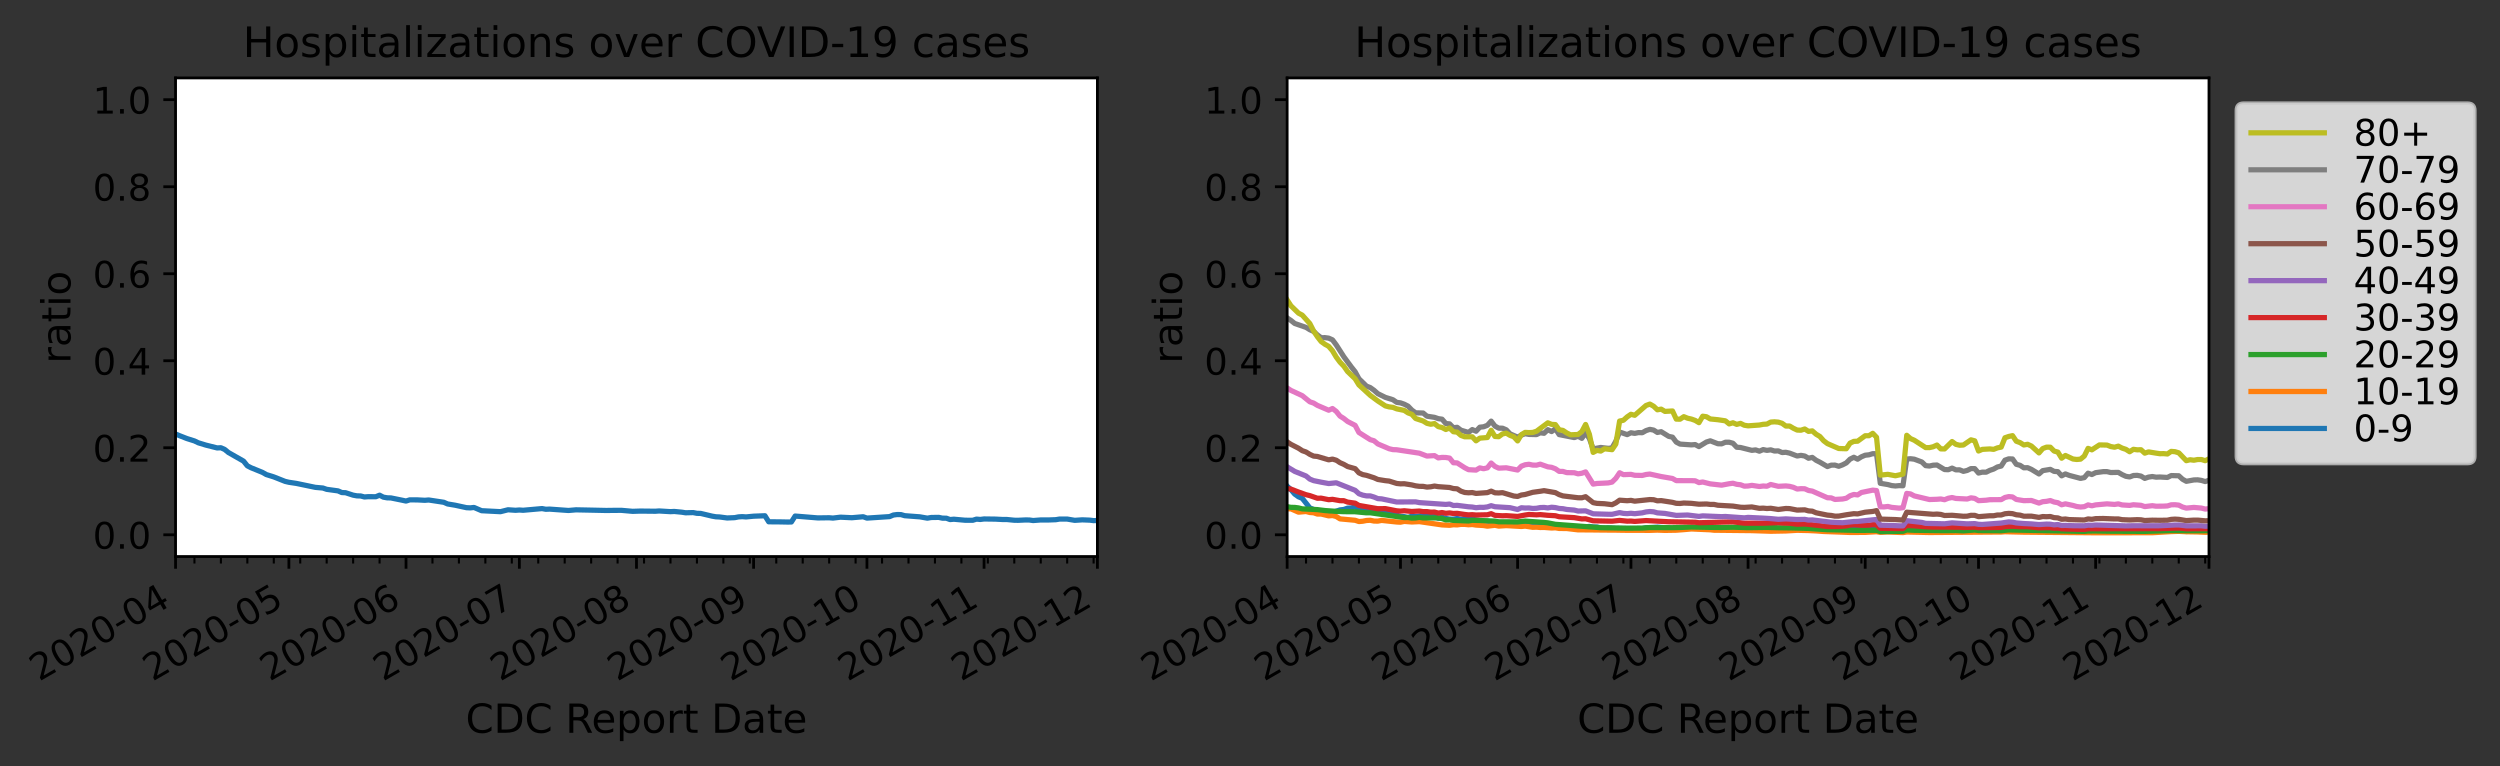 <?xml version="1.0" encoding="utf-8" standalone="no"?>
<!DOCTYPE svg PUBLIC "-//W3C//DTD SVG 1.1//EN"
  "http://www.w3.org/Graphics/SVG/1.1/DTD/svg11.dtd">
<!-- Created with matplotlib (https://matplotlib.org/) -->
<svg height="219.444pt" version="1.1" viewBox="0 0 715.938 219.444" width="715.938pt" xmlns="http://www.w3.org/2000/svg" xmlns:xlink="http://www.w3.org/1999/xlink">
 <rect x="0" y="0" width="715.938" height="219.444" fill="#333333" stroke="none"/>
 <defs>
  <style type="text/css">*{stroke-linecap:butt;stroke-linejoin:round;}</style>
 </defs>
 <g id="figure_1">
  <g id="patch_1">
   <path d="M 0 219.444 
L 715.938 219.444 
L 715.938 0 
L 0 0 
z
" style="fill:none;"/>
  </g>
  <g id="axes_1">
   <g id="patch_2">
    <path d="M 50.275 159.378 
L 314.268 159.378 
L 314.268 22.318 
L 50.275 22.318 
z
" style="fill:#ffffff;"/>
   </g>
   <g id="matplotlib.axis_1">
    <g id="xtick_1">
     <g id="line2d_1">
      <defs>
       <path d="M 0 0 
L 0 3.5 
" id="mcd675c37f5" style="stroke:#000000;stroke-width:0.8;"/>
      </defs>
      <g>
       <use style="stroke:#000000;stroke-width:0.8;" x="50.275" xlink:href="#mcd675c37f5" y="159.378"/>
      </g>
     </g>
     <g id="text_1">
      <!-- 2020-04 -->
      <g transform="translate(11.189 195.223)rotate(-30)scale(0.105 -0.105)">
       <defs>
        <path d="M 19.188 8.297 
L 53.609 8.297 
L 53.609 0 
L 7.328 0 
L 7.328 8.297 
Q 12.938 14.109 22.625 23.891 
Q 32.328 33.688 34.812 36.531 
Q 39.547 41.844 41.422 45.531 
Q 43.312 49.219 43.312 52.781 
Q 43.312 58.594 39.234 62.25 
Q 35.156 65.922 28.609 65.922 
Q 23.969 65.922 18.812 64.312 
Q 13.672 62.703 7.812 59.422 
L 7.812 69.391 
Q 13.766 71.781 18.938 73 
Q 24.125 74.219 28.422 74.219 
Q 39.75 74.219 46.484 68.547 
Q 53.219 62.891 53.219 53.422 
Q 53.219 48.922 51.531 44.891 
Q 49.859 40.875 45.406 35.406 
Q 44.188 33.984 37.641 27.219 
Q 31.109 20.453 19.188 8.297 
z
" id="DejaVuSans-50"/>
        <path d="M 31.781 66.406 
Q 24.172 66.406 20.328 58.906 
Q 16.5 51.422 16.5 36.375 
Q 16.5 21.391 20.328 13.891 
Q 24.172 6.391 31.781 6.391 
Q 39.453 6.391 43.281 13.891 
Q 47.125 21.391 47.125 36.375 
Q 47.125 51.422 43.281 58.906 
Q 39.453 66.406 31.781 66.406 
z
M 31.781 74.219 
Q 44.047 74.219 50.516 64.516 
Q 56.984 54.828 56.984 36.375 
Q 56.984 17.969 50.516 8.266 
Q 44.047 -1.422 31.781 -1.422 
Q 19.531 -1.422 13.062 8.266 
Q 6.594 17.969 6.594 36.375 
Q 6.594 54.828 13.062 64.516 
Q 19.531 74.219 31.781 74.219 
z
" id="DejaVuSans-48"/>
        <path d="M 4.891 31.391 
L 31.203 31.391 
L 31.203 23.391 
L 4.891 23.391 
z
" id="DejaVuSans-45"/>
        <path d="M 37.797 64.312 
L 12.891 25.391 
L 37.797 25.391 
z
M 35.203 72.906 
L 47.609 72.906 
L 47.609 25.391 
L 58.016 25.391 
L 58.016 17.188 
L 47.609 17.188 
L 47.609 0 
L 37.797 0 
L 37.797 17.188 
L 4.891 17.188 
L 4.891 26.703 
z
" id="DejaVuSans-52"/>
       </defs>
       <use xlink:href="#DejaVuSans-50"/>
       <use x="63.623" xlink:href="#DejaVuSans-48"/>
       <use x="127.246" xlink:href="#DejaVuSans-50"/>
       <use x="190.869" xlink:href="#DejaVuSans-48"/>
       <use x="254.492" xlink:href="#DejaVuSans-45"/>
       <use x="290.576" xlink:href="#DejaVuSans-48"/>
       <use x="354.199" xlink:href="#DejaVuSans-52"/>
      </g>
     </g>
    </g>
    <g id="xtick_2">
     <g id="line2d_2">
      <g>
       <use style="stroke:#000000;stroke-width:0.8;" x="82.733" xlink:href="#mcd675c37f5" y="159.378"/>
      </g>
     </g>
     <g id="text_2">
      <!-- 2020-05 -->
      <g transform="translate(43.647 195.223)rotate(-30)scale(0.105 -0.105)">
       <defs>
        <path d="M 10.797 72.906 
L 49.516 72.906 
L 49.516 64.594 
L 19.828 64.594 
L 19.828 46.734 
Q 21.969 47.469 24.109 47.828 
Q 26.266 48.188 28.422 48.188 
Q 40.625 48.188 47.75 41.5 
Q 54.891 34.812 54.891 23.391 
Q 54.891 11.625 47.562 5.094 
Q 40.234 -1.422 26.906 -1.422 
Q 22.312 -1.422 17.547 -0.641 
Q 12.797 0.141 7.719 1.703 
L 7.719 11.625 
Q 12.109 9.234 16.797 8.062 
Q 21.484 6.891 26.703 6.891 
Q 35.156 6.891 40.078 11.328 
Q 45.016 15.766 45.016 23.391 
Q 45.016 31 40.078 35.438 
Q 35.156 39.891 26.703 39.891 
Q 22.75 39.891 18.812 39.016 
Q 14.891 38.141 10.797 36.281 
z
" id="DejaVuSans-53"/>
       </defs>
       <use xlink:href="#DejaVuSans-50"/>
       <use x="63.623" xlink:href="#DejaVuSans-48"/>
       <use x="127.246" xlink:href="#DejaVuSans-50"/>
       <use x="190.869" xlink:href="#DejaVuSans-48"/>
       <use x="254.492" xlink:href="#DejaVuSans-45"/>
       <use x="290.576" xlink:href="#DejaVuSans-48"/>
       <use x="354.199" xlink:href="#DejaVuSans-53"/>
      </g>
     </g>
    </g>
    <g id="xtick_3">
     <g id="line2d_3">
      <g>
       <use style="stroke:#000000;stroke-width:0.8;" x="116.274" xlink:href="#mcd675c37f5" y="159.378"/>
      </g>
     </g>
     <g id="text_3">
      <!-- 2020-06 -->
      <g transform="translate(77.187 195.223)rotate(-30)scale(0.105 -0.105)">
       <defs>
        <path d="M 33.016 40.375 
Q 26.375 40.375 22.484 35.828 
Q 18.609 31.297 18.609 23.391 
Q 18.609 15.531 22.484 10.953 
Q 26.375 6.391 33.016 6.391 
Q 39.656 6.391 43.531 10.953 
Q 47.406 15.531 47.406 23.391 
Q 47.406 31.297 43.531 35.828 
Q 39.656 40.375 33.016 40.375 
z
M 52.594 71.297 
L 52.594 62.312 
Q 48.875 64.062 45.094 64.984 
Q 41.312 65.922 37.594 65.922 
Q 27.828 65.922 22.672 59.328 
Q 17.531 52.734 16.797 39.406 
Q 19.672 43.656 24.016 45.922 
Q 28.375 48.188 33.594 48.188 
Q 44.578 48.188 50.953 41.516 
Q 57.328 34.859 57.328 23.391 
Q 57.328 12.156 50.688 5.359 
Q 44.047 -1.422 33.016 -1.422 
Q 20.359 -1.422 13.672 8.266 
Q 6.984 17.969 6.984 36.375 
Q 6.984 53.656 15.188 63.938 
Q 23.391 74.219 37.203 74.219 
Q 40.922 74.219 44.703 73.484 
Q 48.484 72.75 52.594 71.297 
z
" id="DejaVuSans-54"/>
       </defs>
       <use xlink:href="#DejaVuSans-50"/>
       <use x="63.623" xlink:href="#DejaVuSans-48"/>
       <use x="127.246" xlink:href="#DejaVuSans-50"/>
       <use x="190.869" xlink:href="#DejaVuSans-48"/>
       <use x="254.492" xlink:href="#DejaVuSans-45"/>
       <use x="290.576" xlink:href="#DejaVuSans-48"/>
       <use x="354.199" xlink:href="#DejaVuSans-54"/>
      </g>
     </g>
    </g>
    <g id="xtick_4">
     <g id="line2d_4">
      <g>
       <use style="stroke:#000000;stroke-width:0.8;" x="148.732" xlink:href="#mcd675c37f5" y="159.378"/>
      </g>
     </g>
     <g id="text_4">
      <!-- 2020-07 -->
      <g transform="translate(109.646 195.223)rotate(-30)scale(0.105 -0.105)">
       <defs>
        <path d="M 8.203 72.906 
L 55.078 72.906 
L 55.078 68.703 
L 28.609 0 
L 18.312 0 
L 43.219 64.594 
L 8.203 64.594 
z
" id="DejaVuSans-55"/>
       </defs>
       <use xlink:href="#DejaVuSans-50"/>
       <use x="63.623" xlink:href="#DejaVuSans-48"/>
       <use x="127.246" xlink:href="#DejaVuSans-50"/>
       <use x="190.869" xlink:href="#DejaVuSans-48"/>
       <use x="254.492" xlink:href="#DejaVuSans-45"/>
       <use x="290.576" xlink:href="#DejaVuSans-48"/>
       <use x="354.199" xlink:href="#DejaVuSans-55"/>
      </g>
     </g>
    </g>
    <g id="xtick_5">
     <g id="line2d_5">
      <g>
       <use style="stroke:#000000;stroke-width:0.8;" x="182.272" xlink:href="#mcd675c37f5" y="159.378"/>
      </g>
     </g>
     <g id="text_5">
      <!-- 2020-08 -->
      <g transform="translate(143.186 195.223)rotate(-30)scale(0.105 -0.105)">
       <defs>
        <path d="M 31.781 34.625 
Q 24.75 34.625 20.719 30.859 
Q 16.703 27.094 16.703 20.516 
Q 16.703 13.922 20.719 10.156 
Q 24.75 6.391 31.781 6.391 
Q 38.812 6.391 42.859 10.172 
Q 46.922 13.969 46.922 20.516 
Q 46.922 27.094 42.891 30.859 
Q 38.875 34.625 31.781 34.625 
z
M 21.922 38.812 
Q 15.578 40.375 12.031 44.719 
Q 8.5 49.078 8.5 55.328 
Q 8.5 64.062 14.719 69.141 
Q 20.953 74.219 31.781 74.219 
Q 42.672 74.219 48.875 69.141 
Q 55.078 64.062 55.078 55.328 
Q 55.078 49.078 51.531 44.719 
Q 48 40.375 41.703 38.812 
Q 48.828 37.156 52.797 32.312 
Q 56.781 27.484 56.781 20.516 
Q 56.781 9.906 50.312 4.234 
Q 43.844 -1.422 31.781 -1.422 
Q 19.734 -1.422 13.25 4.234 
Q 6.781 9.906 6.781 20.516 
Q 6.781 27.484 10.781 32.312 
Q 14.797 37.156 21.922 38.812 
z
M 18.312 54.391 
Q 18.312 48.734 21.844 45.562 
Q 25.391 42.391 31.781 42.391 
Q 38.141 42.391 41.719 45.562 
Q 45.312 48.734 45.312 54.391 
Q 45.312 60.062 41.719 63.234 
Q 38.141 66.406 31.781 66.406 
Q 25.391 66.406 21.844 63.234 
Q 18.312 60.062 18.312 54.391 
z
" id="DejaVuSans-56"/>
       </defs>
       <use xlink:href="#DejaVuSans-50"/>
       <use x="63.623" xlink:href="#DejaVuSans-48"/>
       <use x="127.246" xlink:href="#DejaVuSans-50"/>
       <use x="190.869" xlink:href="#DejaVuSans-48"/>
       <use x="254.492" xlink:href="#DejaVuSans-45"/>
       <use x="290.576" xlink:href="#DejaVuSans-48"/>
       <use x="354.199" xlink:href="#DejaVuSans-56"/>
      </g>
     </g>
    </g>
    <g id="xtick_6">
     <g id="line2d_6">
      <g>
       <use style="stroke:#000000;stroke-width:0.8;" x="215.812" xlink:href="#mcd675c37f5" y="159.378"/>
      </g>
     </g>
     <g id="text_6">
      <!-- 2020-09 -->
      <g transform="translate(176.726 195.223)rotate(-30)scale(0.105 -0.105)">
       <defs>
        <path d="M 10.984 1.516 
L 10.984 10.5 
Q 14.703 8.734 18.5 7.812 
Q 22.312 6.891 25.984 6.891 
Q 35.75 6.891 40.891 13.453 
Q 46.047 20.016 46.781 33.406 
Q 43.953 29.203 39.594 26.953 
Q 35.25 24.703 29.984 24.703 
Q 19.047 24.703 12.672 31.312 
Q 6.297 37.938 6.297 49.422 
Q 6.297 60.641 12.938 67.422 
Q 19.578 74.219 30.609 74.219 
Q 43.266 74.219 49.922 64.516 
Q 56.594 54.828 56.594 36.375 
Q 56.594 19.141 48.406 8.859 
Q 40.234 -1.422 26.422 -1.422 
Q 22.703 -1.422 18.891 -0.688 
Q 15.094 0.047 10.984 1.516 
z
M 30.609 32.422 
Q 37.25 32.422 41.125 36.953 
Q 45.016 41.5 45.016 49.422 
Q 45.016 57.281 41.125 61.844 
Q 37.25 66.406 30.609 66.406 
Q 23.969 66.406 20.094 61.844 
Q 16.219 57.281 16.219 49.422 
Q 16.219 41.5 20.094 36.953 
Q 23.969 32.422 30.609 32.422 
z
" id="DejaVuSans-57"/>
       </defs>
       <use xlink:href="#DejaVuSans-50"/>
       <use x="63.623" xlink:href="#DejaVuSans-48"/>
       <use x="127.246" xlink:href="#DejaVuSans-50"/>
       <use x="190.869" xlink:href="#DejaVuSans-48"/>
       <use x="254.492" xlink:href="#DejaVuSans-45"/>
       <use x="290.576" xlink:href="#DejaVuSans-48"/>
       <use x="354.199" xlink:href="#DejaVuSans-57"/>
      </g>
     </g>
    </g>
    <g id="xtick_7">
     <g id="line2d_7">
      <g>
       <use style="stroke:#000000;stroke-width:0.8;" x="248.27" xlink:href="#mcd675c37f5" y="159.378"/>
      </g>
     </g>
     <g id="text_7">
      <!-- 2020-10 -->
      <g transform="translate(209.184 195.223)rotate(-30)scale(0.105 -0.105)">
       <defs>
        <path d="M 12.406 8.297 
L 28.516 8.297 
L 28.516 63.922 
L 10.984 60.406 
L 10.984 69.391 
L 28.422 72.906 
L 38.281 72.906 
L 38.281 8.297 
L 54.391 8.297 
L 54.391 0 
L 12.406 0 
z
" id="DejaVuSans-49"/>
       </defs>
       <use xlink:href="#DejaVuSans-50"/>
       <use x="63.623" xlink:href="#DejaVuSans-48"/>
       <use x="127.246" xlink:href="#DejaVuSans-50"/>
       <use x="190.869" xlink:href="#DejaVuSans-48"/>
       <use x="254.492" xlink:href="#DejaVuSans-45"/>
       <use x="290.576" xlink:href="#DejaVuSans-49"/>
       <use x="354.199" xlink:href="#DejaVuSans-48"/>
      </g>
     </g>
    </g>
    <g id="xtick_8">
     <g id="line2d_8">
      <g>
       <use style="stroke:#000000;stroke-width:0.8;" x="281.81" xlink:href="#mcd675c37f5" y="159.378"/>
      </g>
     </g>
     <g id="text_8">
      <!-- 2020-11 -->
      <g transform="translate(242.724 195.223)rotate(-30)scale(0.105 -0.105)">
       <use xlink:href="#DejaVuSans-50"/>
       <use x="63.623" xlink:href="#DejaVuSans-48"/>
       <use x="127.246" xlink:href="#DejaVuSans-50"/>
       <use x="190.869" xlink:href="#DejaVuSans-48"/>
       <use x="254.492" xlink:href="#DejaVuSans-45"/>
       <use x="290.576" xlink:href="#DejaVuSans-49"/>
       <use x="354.199" xlink:href="#DejaVuSans-49"/>
      </g>
     </g>
    </g>
    <g id="xtick_9">
     <g id="line2d_9">
      <g>
       <use style="stroke:#000000;stroke-width:0.8;" x="314.268" xlink:href="#mcd675c37f5" y="159.378"/>
      </g>
     </g>
     <g id="text_9">
      <!-- 2020-12 -->
      <g transform="translate(275.182 195.223)rotate(-30)scale(0.105 -0.105)">
       <use xlink:href="#DejaVuSans-50"/>
       <use x="63.623" xlink:href="#DejaVuSans-48"/>
       <use x="127.246" xlink:href="#DejaVuSans-50"/>
       <use x="190.869" xlink:href="#DejaVuSans-48"/>
       <use x="254.492" xlink:href="#DejaVuSans-45"/>
       <use x="290.576" xlink:href="#DejaVuSans-49"/>
       <use x="354.199" xlink:href="#DejaVuSans-50"/>
      </g>
     </g>
    </g>
    <g id="xtick_10">
     <g id="line2d_10">
      <defs>
       <path d="M 0 0 
L 0 2 
" id="m81a7ddec84" style="stroke:#000000;stroke-width:0.6;"/>
      </defs>
      <g>
       <use style="stroke:#000000;stroke-width:0.6;" x="55.685" xlink:href="#m81a7ddec84" y="159.378"/>
      </g>
     </g>
    </g>
    <g id="xtick_11">
     <g id="line2d_11">
      <g>
       <use style="stroke:#000000;stroke-width:0.6;" x="63.259" xlink:href="#m81a7ddec84" y="159.378"/>
      </g>
     </g>
    </g>
    <g id="xtick_12">
     <g id="line2d_12">
      <g>
       <use style="stroke:#000000;stroke-width:0.6;" x="70.832" xlink:href="#m81a7ddec84" y="159.378"/>
      </g>
     </g>
    </g>
    <g id="xtick_13">
     <g id="line2d_13">
      <g>
       <use style="stroke:#000000;stroke-width:0.6;" x="78.406" xlink:href="#m81a7ddec84" y="159.378"/>
      </g>
     </g>
    </g>
    <g id="xtick_14">
     <g id="line2d_14">
      <g>
       <use style="stroke:#000000;stroke-width:0.6;" x="85.979" xlink:href="#m81a7ddec84" y="159.378"/>
      </g>
     </g>
    </g>
    <g id="xtick_15">
     <g id="line2d_15">
      <g>
       <use style="stroke:#000000;stroke-width:0.6;" x="93.553" xlink:href="#m81a7ddec84" y="159.378"/>
      </g>
     </g>
    </g>
    <g id="xtick_16">
     <g id="line2d_16">
      <g>
       <use style="stroke:#000000;stroke-width:0.6;" x="101.126" xlink:href="#m81a7ddec84" y="159.378"/>
      </g>
     </g>
    </g>
    <g id="xtick_17">
     <g id="line2d_17">
      <g>
       <use style="stroke:#000000;stroke-width:0.6;" x="108.7" xlink:href="#m81a7ddec84" y="159.378"/>
      </g>
     </g>
    </g>
    <g id="xtick_18">
     <g id="line2d_18">
      <g>
       <use style="stroke:#000000;stroke-width:0.6;" x="123.847" xlink:href="#m81a7ddec84" y="159.378"/>
      </g>
     </g>
    </g>
    <g id="xtick_19">
     <g id="line2d_19">
      <g>
       <use style="stroke:#000000;stroke-width:0.6;" x="131.421" xlink:href="#m81a7ddec84" y="159.378"/>
      </g>
     </g>
    </g>
    <g id="xtick_20">
     <g id="line2d_20">
      <g>
       <use style="stroke:#000000;stroke-width:0.6;" x="138.994" xlink:href="#m81a7ddec84" y="159.378"/>
      </g>
     </g>
    </g>
    <g id="xtick_21">
     <g id="line2d_21">
      <g>
       <use style="stroke:#000000;stroke-width:0.6;" x="146.568" xlink:href="#m81a7ddec84" y="159.378"/>
      </g>
     </g>
    </g>
    <g id="xtick_22">
     <g id="line2d_22">
      <g>
       <use style="stroke:#000000;stroke-width:0.6;" x="154.141" xlink:href="#m81a7ddec84" y="159.378"/>
      </g>
     </g>
    </g>
    <g id="xtick_23">
     <g id="line2d_23">
      <g>
       <use style="stroke:#000000;stroke-width:0.6;" x="161.715" xlink:href="#m81a7ddec84" y="159.378"/>
      </g>
     </g>
    </g>
    <g id="xtick_24">
     <g id="line2d_24">
      <g>
       <use style="stroke:#000000;stroke-width:0.6;" x="169.289" xlink:href="#m81a7ddec84" y="159.378"/>
      </g>
     </g>
    </g>
    <g id="xtick_25">
     <g id="line2d_25">
      <g>
       <use style="stroke:#000000;stroke-width:0.6;" x="176.862" xlink:href="#m81a7ddec84" y="159.378"/>
      </g>
     </g>
    </g>
    <g id="xtick_26">
     <g id="line2d_26">
      <g>
       <use style="stroke:#000000;stroke-width:0.6;" x="184.436" xlink:href="#m81a7ddec84" y="159.378"/>
      </g>
     </g>
    </g>
    <g id="xtick_27">
     <g id="line2d_27">
      <g>
       <use style="stroke:#000000;stroke-width:0.6;" x="192.009" xlink:href="#m81a7ddec84" y="159.378"/>
      </g>
     </g>
    </g>
    <g id="xtick_28">
     <g id="line2d_28">
      <g>
       <use style="stroke:#000000;stroke-width:0.6;" x="199.583" xlink:href="#m81a7ddec84" y="159.378"/>
      </g>
     </g>
    </g>
    <g id="xtick_29">
     <g id="line2d_29">
      <g>
       <use style="stroke:#000000;stroke-width:0.6;" x="207.156" xlink:href="#m81a7ddec84" y="159.378"/>
      </g>
     </g>
    </g>
    <g id="xtick_30">
     <g id="line2d_30">
      <g>
       <use style="stroke:#000000;stroke-width:0.6;" x="214.73" xlink:href="#m81a7ddec84" y="159.378"/>
      </g>
     </g>
    </g>
    <g id="xtick_31">
     <g id="line2d_31">
      <g>
       <use style="stroke:#000000;stroke-width:0.6;" x="222.304" xlink:href="#m81a7ddec84" y="159.378"/>
      </g>
     </g>
    </g>
    <g id="xtick_32">
     <g id="line2d_32">
      <g>
       <use style="stroke:#000000;stroke-width:0.6;" x="229.877" xlink:href="#m81a7ddec84" y="159.378"/>
      </g>
     </g>
    </g>
    <g id="xtick_33">
     <g id="line2d_33">
      <g>
       <use style="stroke:#000000;stroke-width:0.6;" x="237.451" xlink:href="#m81a7ddec84" y="159.378"/>
      </g>
     </g>
    </g>
    <g id="xtick_34">
     <g id="line2d_34">
      <g>
       <use style="stroke:#000000;stroke-width:0.6;" x="245.024" xlink:href="#m81a7ddec84" y="159.378"/>
      </g>
     </g>
    </g>
    <g id="xtick_35">
     <g id="line2d_35">
      <g>
       <use style="stroke:#000000;stroke-width:0.6;" x="252.598" xlink:href="#m81a7ddec84" y="159.378"/>
      </g>
     </g>
    </g>
    <g id="xtick_36">
     <g id="line2d_36">
      <g>
       <use style="stroke:#000000;stroke-width:0.6;" x="260.171" xlink:href="#m81a7ddec84" y="159.378"/>
      </g>
     </g>
    </g>
    <g id="xtick_37">
     <g id="line2d_37">
      <g>
       <use style="stroke:#000000;stroke-width:0.6;" x="267.745" xlink:href="#m81a7ddec84" y="159.378"/>
      </g>
     </g>
    </g>
    <g id="xtick_38">
     <g id="line2d_38">
      <g>
       <use style="stroke:#000000;stroke-width:0.6;" x="275.319" xlink:href="#m81a7ddec84" y="159.378"/>
      </g>
     </g>
    </g>
    <g id="xtick_39">
     <g id="line2d_39">
      <g>
       <use style="stroke:#000000;stroke-width:0.6;" x="282.892" xlink:href="#m81a7ddec84" y="159.378"/>
      </g>
     </g>
    </g>
    <g id="xtick_40">
     <g id="line2d_40">
      <g>
       <use style="stroke:#000000;stroke-width:0.6;" x="290.466" xlink:href="#m81a7ddec84" y="159.378"/>
      </g>
     </g>
    </g>
    <g id="xtick_41">
     <g id="line2d_41">
      <g>
       <use style="stroke:#000000;stroke-width:0.6;" x="298.039" xlink:href="#m81a7ddec84" y="159.378"/>
      </g>
     </g>
    </g>
    <g id="xtick_42">
     <g id="line2d_42">
      <g>
       <use style="stroke:#000000;stroke-width:0.6;" x="305.613" xlink:href="#m81a7ddec84" y="159.378"/>
      </g>
     </g>
    </g>
    <g id="xtick_43">
     <g id="line2d_43">
      <g>
       <use style="stroke:#000000;stroke-width:0.6;" x="313.186" xlink:href="#m81a7ddec84" y="159.378"/>
      </g>
     </g>
    </g>
    <g id="text_10">
     <!-- CDC Report Date -->
     <g transform="translate(133.355 209.853)scale(0.115 -0.115)">
      <defs>
       <path d="M 64.406 67.281 
L 64.406 56.891 
Q 59.422 61.531 53.781 63.812 
Q 48.141 66.109 41.797 66.109 
Q 29.297 66.109 22.656 58.469 
Q 16.016 50.828 16.016 36.375 
Q 16.016 21.969 22.656 14.328 
Q 29.297 6.688 41.797 6.688 
Q 48.141 6.688 53.781 8.984 
Q 59.422 11.281 64.406 15.922 
L 64.406 5.609 
Q 59.234 2.094 53.438 0.328 
Q 47.656 -1.422 41.219 -1.422 
Q 24.656 -1.422 15.125 8.703 
Q 5.609 18.844 5.609 36.375 
Q 5.609 53.953 15.125 64.078 
Q 24.656 74.219 41.219 74.219 
Q 47.75 74.219 53.531 72.484 
Q 59.328 70.75 64.406 67.281 
z
" id="DejaVuSans-67"/>
       <path d="M 19.672 64.797 
L 19.672 8.109 
L 31.594 8.109 
Q 46.688 8.109 53.688 14.938 
Q 60.688 21.781 60.688 36.531 
Q 60.688 51.172 53.688 57.984 
Q 46.688 64.797 31.594 64.797 
z
M 9.812 72.906 
L 30.078 72.906 
Q 51.266 72.906 61.172 64.094 
Q 71.094 55.281 71.094 36.531 
Q 71.094 17.672 61.125 8.828 
Q 51.172 0 30.078 0 
L 9.812 0 
z
" id="DejaVuSans-68"/>
       <path id="DejaVuSans-32"/>
       <path d="M 44.391 34.188 
Q 47.562 33.109 50.562 29.594 
Q 53.562 26.078 56.594 19.922 
L 66.609 0 
L 56 0 
L 46.688 18.703 
Q 43.062 26.031 39.672 28.422 
Q 36.281 30.812 30.422 30.812 
L 19.672 30.812 
L 19.672 0 
L 9.812 0 
L 9.812 72.906 
L 32.078 72.906 
Q 44.578 72.906 50.734 67.672 
Q 56.891 62.453 56.891 51.906 
Q 56.891 45.016 53.688 40.469 
Q 50.484 35.938 44.391 34.188 
z
M 19.672 64.797 
L 19.672 38.922 
L 32.078 38.922 
Q 39.203 38.922 42.844 42.219 
Q 46.484 45.516 46.484 51.906 
Q 46.484 58.297 42.844 61.547 
Q 39.203 64.797 32.078 64.797 
z
" id="DejaVuSans-82"/>
       <path d="M 56.203 29.594 
L 56.203 25.203 
L 14.891 25.203 
Q 15.484 15.922 20.484 11.062 
Q 25.484 6.203 34.422 6.203 
Q 39.594 6.203 44.453 7.469 
Q 49.312 8.734 54.109 11.281 
L 54.109 2.781 
Q 49.266 0.734 44.188 -0.344 
Q 39.109 -1.422 33.891 -1.422 
Q 20.797 -1.422 13.156 6.188 
Q 5.516 13.812 5.516 26.812 
Q 5.516 40.234 12.766 48.109 
Q 20.016 56 32.328 56 
Q 43.359 56 49.781 48.891 
Q 56.203 41.797 56.203 29.594 
z
M 47.219 32.234 
Q 47.125 39.594 43.094 43.984 
Q 39.062 48.391 32.422 48.391 
Q 24.906 48.391 20.391 44.141 
Q 15.875 39.891 15.188 32.172 
z
" id="DejaVuSans-101"/>
       <path d="M 18.109 8.203 
L 18.109 -20.797 
L 9.078 -20.797 
L 9.078 54.688 
L 18.109 54.688 
L 18.109 46.391 
Q 20.953 51.266 25.266 53.625 
Q 29.594 56 35.594 56 
Q 45.562 56 51.781 48.094 
Q 58.016 40.188 58.016 27.297 
Q 58.016 14.406 51.781 6.484 
Q 45.562 -1.422 35.594 -1.422 
Q 29.594 -1.422 25.266 0.953 
Q 20.953 3.328 18.109 8.203 
z
M 48.688 27.297 
Q 48.688 37.203 44.609 42.844 
Q 40.531 48.484 33.406 48.484 
Q 26.266 48.484 22.188 42.844 
Q 18.109 37.203 18.109 27.297 
Q 18.109 17.391 22.188 11.75 
Q 26.266 6.109 33.406 6.109 
Q 40.531 6.109 44.609 11.75 
Q 48.688 17.391 48.688 27.297 
z
" id="DejaVuSans-112"/>
       <path d="M 30.609 48.391 
Q 23.391 48.391 19.188 42.75 
Q 14.984 37.109 14.984 27.297 
Q 14.984 17.484 19.156 11.844 
Q 23.344 6.203 30.609 6.203 
Q 37.797 6.203 41.984 11.859 
Q 46.188 17.531 46.188 27.297 
Q 46.188 37.016 41.984 42.703 
Q 37.797 48.391 30.609 48.391 
z
M 30.609 56 
Q 42.328 56 49.016 48.375 
Q 55.719 40.766 55.719 27.297 
Q 55.719 13.875 49.016 6.219 
Q 42.328 -1.422 30.609 -1.422 
Q 18.844 -1.422 12.172 6.219 
Q 5.516 13.875 5.516 27.297 
Q 5.516 40.766 12.172 48.375 
Q 18.844 56 30.609 56 
z
" id="DejaVuSans-111"/>
       <path d="M 41.109 46.297 
Q 39.594 47.172 37.812 47.578 
Q 36.031 48 33.891 48 
Q 26.266 48 22.188 43.047 
Q 18.109 38.094 18.109 28.812 
L 18.109 0 
L 9.078 0 
L 9.078 54.688 
L 18.109 54.688 
L 18.109 46.188 
Q 20.953 51.172 25.484 53.578 
Q 30.031 56 36.531 56 
Q 37.453 56 38.578 55.875 
Q 39.703 55.766 41.062 55.516 
z
" id="DejaVuSans-114"/>
       <path d="M 18.312 70.219 
L 18.312 54.688 
L 36.812 54.688 
L 36.812 47.703 
L 18.312 47.703 
L 18.312 18.016 
Q 18.312 11.328 20.141 9.422 
Q 21.969 7.516 27.594 7.516 
L 36.812 7.516 
L 36.812 0 
L 27.594 0 
Q 17.188 0 13.234 3.875 
Q 9.281 7.766 9.281 18.016 
L 9.281 47.703 
L 2.688 47.703 
L 2.688 54.688 
L 9.281 54.688 
L 9.281 70.219 
z
" id="DejaVuSans-116"/>
       <path d="M 34.281 27.484 
Q 23.391 27.484 19.188 25 
Q 14.984 22.516 14.984 16.5 
Q 14.984 11.719 18.141 8.906 
Q 21.297 6.109 26.703 6.109 
Q 34.188 6.109 38.703 11.406 
Q 43.219 16.703 43.219 25.484 
L 43.219 27.484 
z
M 52.203 31.203 
L 52.203 0 
L 43.219 0 
L 43.219 8.297 
Q 40.141 3.328 35.547 0.953 
Q 30.953 -1.422 24.312 -1.422 
Q 15.922 -1.422 10.953 3.297 
Q 6 8.016 6 15.922 
Q 6 25.141 12.172 29.828 
Q 18.359 34.516 30.609 34.516 
L 43.219 34.516 
L 43.219 35.406 
Q 43.219 41.609 39.141 45 
Q 35.062 48.391 27.688 48.391 
Q 23 48.391 18.547 47.266 
Q 14.109 46.141 10.016 43.891 
L 10.016 52.203 
Q 14.938 54.109 19.578 55.047 
Q 24.219 56 28.609 56 
Q 40.484 56 46.344 49.844 
Q 52.203 43.703 52.203 31.203 
z
" id="DejaVuSans-97"/>
      </defs>
      <use xlink:href="#DejaVuSans-67"/>
      <use x="69.824" xlink:href="#DejaVuSans-68"/>
      <use x="146.826" xlink:href="#DejaVuSans-67"/>
      <use x="216.65" xlink:href="#DejaVuSans-32"/>
      <use x="248.438" xlink:href="#DejaVuSans-82"/>
      <use x="313.42" xlink:href="#DejaVuSans-101"/>
      <use x="374.943" xlink:href="#DejaVuSans-112"/>
      <use x="438.42" xlink:href="#DejaVuSans-111"/>
      <use x="499.602" xlink:href="#DejaVuSans-114"/>
      <use x="540.715" xlink:href="#DejaVuSans-116"/>
      <use x="579.924" xlink:href="#DejaVuSans-32"/>
      <use x="611.711" xlink:href="#DejaVuSans-68"/>
      <use x="688.713" xlink:href="#DejaVuSans-97"/>
      <use x="749.992" xlink:href="#DejaVuSans-116"/>
      <use x="789.201" xlink:href="#DejaVuSans-101"/>
     </g>
    </g>
   </g>
   <g id="matplotlib.axis_2">
    <g id="ytick_1">
     <g id="line2d_44">
      <defs>
       <path d="M 0 0 
L -3.5 0 
" id="m9b04374897" style="stroke:#000000;stroke-width:0.8;"/>
      </defs>
      <g>
       <use style="stroke:#000000;stroke-width:0.8;" x="50.275" xlink:href="#m9b04374897" y="153.148"/>
      </g>
     </g>
     <g id="text_11">
      <!-- 0.0 -->
      <g transform="translate(26.577 157.137)scale(0.105 -0.105)">
       <defs>
        <path d="M 10.688 12.406 
L 21 12.406 
L 21 0 
L 10.688 0 
z
" id="DejaVuSans-46"/>
       </defs>
       <use xlink:href="#DejaVuSans-48"/>
       <use x="63.623" xlink:href="#DejaVuSans-46"/>
       <use x="95.41" xlink:href="#DejaVuSans-48"/>
      </g>
     </g>
    </g>
    <g id="ytick_2">
     <g id="line2d_45">
      <g>
       <use style="stroke:#000000;stroke-width:0.8;" x="50.275" xlink:href="#m9b04374897" y="128.228"/>
      </g>
     </g>
     <g id="text_12">
      <!-- 0.2 -->
      <g transform="translate(26.577 132.217)scale(0.105 -0.105)">
       <use xlink:href="#DejaVuSans-48"/>
       <use x="63.623" xlink:href="#DejaVuSans-46"/>
       <use x="95.41" xlink:href="#DejaVuSans-50"/>
      </g>
     </g>
    </g>
    <g id="ytick_3">
     <g id="line2d_46">
      <g>
       <use style="stroke:#000000;stroke-width:0.8;" x="50.275" xlink:href="#m9b04374897" y="103.308"/>
      </g>
     </g>
     <g id="text_13">
      <!-- 0.4 -->
      <g transform="translate(26.577 107.297)scale(0.105 -0.105)">
       <use xlink:href="#DejaVuSans-48"/>
       <use x="63.623" xlink:href="#DejaVuSans-46"/>
       <use x="95.41" xlink:href="#DejaVuSans-52"/>
      </g>
     </g>
    </g>
    <g id="ytick_4">
     <g id="line2d_47">
      <g>
       <use style="stroke:#000000;stroke-width:0.8;" x="50.275" xlink:href="#m9b04374897" y="78.388"/>
      </g>
     </g>
     <g id="text_14">
      <!-- 0.6 -->
      <g transform="translate(26.577 82.377)scale(0.105 -0.105)">
       <use xlink:href="#DejaVuSans-48"/>
       <use x="63.623" xlink:href="#DejaVuSans-46"/>
       <use x="95.41" xlink:href="#DejaVuSans-54"/>
      </g>
     </g>
    </g>
    <g id="ytick_5">
     <g id="line2d_48">
      <g>
       <use style="stroke:#000000;stroke-width:0.8;" x="50.275" xlink:href="#m9b04374897" y="53.468"/>
      </g>
     </g>
     <g id="text_15">
      <!-- 0.8 -->
      <g transform="translate(26.577 57.457)scale(0.105 -0.105)">
       <use xlink:href="#DejaVuSans-48"/>
       <use x="63.623" xlink:href="#DejaVuSans-46"/>
       <use x="95.41" xlink:href="#DejaVuSans-56"/>
      </g>
     </g>
    </g>
    <g id="ytick_6">
     <g id="line2d_49">
      <g>
       <use style="stroke:#000000;stroke-width:0.8;" x="50.275" xlink:href="#m9b04374897" y="28.548"/>
      </g>
     </g>
     <g id="text_16">
      <!-- 1.0 -->
      <g transform="translate(26.577 32.537)scale(0.105 -0.105)">
       <use xlink:href="#DejaVuSans-49"/>
       <use x="63.623" xlink:href="#DejaVuSans-46"/>
       <use x="95.41" xlink:href="#DejaVuSans-48"/>
      </g>
     </g>
    </g>
    <g id="text_17">
     <!-- ratio -->
     <g transform="translate(20.185 104.105)rotate(-90)scale(0.115 -0.115)">
      <defs>
       <path d="M 9.422 54.688 
L 18.406 54.688 
L 18.406 0 
L 9.422 0 
z
M 9.422 75.984 
L 18.406 75.984 
L 18.406 64.594 
L 9.422 64.594 
z
" id="DejaVuSans-105"/>
      </defs>
      <use xlink:href="#DejaVuSans-114"/>
      <use x="41.113" xlink:href="#DejaVuSans-97"/>
      <use x="102.393" xlink:href="#DejaVuSans-116"/>
      <use x="141.602" xlink:href="#DejaVuSans-105"/>
      <use x="169.385" xlink:href="#DejaVuSans-111"/>
     </g>
    </g>
   </g>
   <g id="line2d_50">
    <path clip-path="url(#p94d62a0979)" d="M 49.193 123.811 
L 51.357 124.747 
L 53.521 125.59 
L 55.685 126.274 
L 56.767 126.797 
L 58.931 127.46 
L 62.177 128.277 
L 63.259 128.226 
L 64.34 128.71 
L 65.422 129.594 
L 69.75 132.058 
L 70.832 133.4 
L 71.914 133.961 
L 75.16 135.279 
L 76.242 135.896 
L 78.406 136.574 
L 81.651 137.859 
L 82.733 138.113 
L 84.897 138.441 
L 90.307 139.568 
L 92.471 139.758 
L 93.553 140.132 
L 96.799 140.578 
L 97.881 141.053 
L 98.963 141.101 
L 101.126 141.804 
L 102.208 142.002 
L 103.29 142.034 
L 104.372 142.318 
L 105.454 142.237 
L 107.618 142.256 
L 108.7 141.809 
L 109.782 142.37 
L 110.864 142.564 
L 111.946 142.596 
L 115.192 143.255 
L 116.274 143.49 
L 117.355 143.145 
L 119.519 143.159 
L 121.683 143.273 
L 122.765 143.184 
L 127.093 143.842 
L 128.175 144.318 
L 130.339 144.682 
L 133.585 145.386 
L 134.666 145.441 
L 135.748 145.324 
L 137.912 146.253 
L 143.322 146.532 
L 145.486 145.989 
L 147.65 146.134 
L 148.732 146.053 
L 149.814 146.128 
L 155.223 145.646 
L 156.305 145.843 
L 157.387 145.797 
L 162.797 146.188 
L 164.961 146.002 
L 169.289 146.09 
L 173.616 146.186 
L 175.78 146.157 
L 177.944 146.146 
L 181.19 146.433 
L 183.354 146.361 
L 187.682 146.406 
L 188.763 146.33 
L 192.009 146.525 
L 193.091 146.468 
L 195.255 146.679 
L 196.337 146.849 
L 198.501 146.791 
L 199.583 147.003 
L 200.665 147.033 
L 203.911 147.806 
L 204.993 147.995 
L 206.074 148.047 
L 208.238 148.333 
L 210.402 148.242 
L 211.484 148.026 
L 212.566 147.955 
L 213.648 148.035 
L 215.812 147.825 
L 219.058 147.7 
L 220.14 149.429 
L 223.385 149.455 
L 225.549 149.499 
L 226.631 149.484 
L 227.713 147.785 
L 234.205 148.318 
L 237.451 148.273 
L 238.533 148.364 
L 240.697 148.108 
L 243.942 148.263 
L 247.188 147.984 
L 248.27 148.37 
L 254.762 147.943 
L 255.844 147.49 
L 256.926 147.352 
L 258.008 147.371 
L 259.089 147.682 
L 263.417 148.01 
L 265.581 148.388 
L 266.663 148.199 
L 268.827 148.165 
L 269.909 148.393 
L 270.991 148.397 
L 272.073 148.79 
L 273.155 148.69 
L 276.401 148.985 
L 278.564 148.994 
L 279.646 148.664 
L 280.728 148.757 
L 281.81 148.619 
L 285.056 148.663 
L 287.22 148.776 
L 288.302 148.769 
L 290.466 148.985 
L 291.548 149 
L 293.712 148.901 
L 294.793 148.918 
L 295.875 149.068 
L 298.039 148.902 
L 300.203 148.908 
L 302.367 148.826 
L 303.449 148.644 
L 305.613 148.648 
L 307.777 149.011 
L 309.941 148.871 
L 312.104 148.958 
L 313.186 149.094 
L 315.35 149.034 
L 315.35 149.034 
" style="fill:none;stroke:#1f77b4;stroke-linecap:square;stroke-width:1.5;"/>
   </g>
   <g id="patch_3">
    <path d="M 50.275 159.378 
L 50.275 22.318 
" style="fill:none;stroke:#000000;stroke-linecap:square;stroke-linejoin:miter;stroke-width:0.8;"/>
   </g>
   <g id="patch_4">
    <path d="M 314.268 159.378 
L 314.268 22.318 
" style="fill:none;stroke:#000000;stroke-linecap:square;stroke-linejoin:miter;stroke-width:0.8;"/>
   </g>
   <g id="patch_5">
    <path d="M 50.275 159.378 
L 314.268 159.378 
" style="fill:none;stroke:#000000;stroke-linecap:square;stroke-linejoin:miter;stroke-width:0.8;"/>
   </g>
   <g id="patch_6">
    <path d="M 50.275 22.318 
L 314.268 22.318 
" style="fill:none;stroke:#000000;stroke-linecap:square;stroke-linejoin:miter;stroke-width:0.8;"/>
   </g>
   <g id="text_18">
    <!-- Hospitalizations over COVID-19 cases -->
    <g transform="translate(69.557 16.318)scale(0.12 -0.12)">
     <defs>
      <path d="M 9.812 72.906 
L 19.672 72.906 
L 19.672 43.016 
L 55.516 43.016 
L 55.516 72.906 
L 65.375 72.906 
L 65.375 0 
L 55.516 0 
L 55.516 34.719 
L 19.672 34.719 
L 19.672 0 
L 9.812 0 
z
" id="DejaVuSans-72"/>
      <path d="M 44.281 53.078 
L 44.281 44.578 
Q 40.484 46.531 36.375 47.5 
Q 32.281 48.484 27.875 48.484 
Q 21.188 48.484 17.844 46.438 
Q 14.5 44.391 14.5 40.281 
Q 14.5 37.156 16.891 35.375 
Q 19.281 33.594 26.516 31.984 
L 29.594 31.297 
Q 39.156 29.25 43.188 25.516 
Q 47.219 21.781 47.219 15.094 
Q 47.219 7.469 41.188 3.016 
Q 35.156 -1.422 24.609 -1.422 
Q 20.219 -1.422 15.453 -0.562 
Q 10.688 0.297 5.422 2 
L 5.422 11.281 
Q 10.406 8.688 15.234 7.391 
Q 20.062 6.109 24.812 6.109 
Q 31.156 6.109 34.562 8.281 
Q 37.984 10.453 37.984 14.406 
Q 37.984 18.062 35.516 20.016 
Q 33.062 21.969 24.703 23.781 
L 21.578 24.516 
Q 13.234 26.266 9.516 29.906 
Q 5.812 33.547 5.812 39.891 
Q 5.812 47.609 11.281 51.797 
Q 16.75 56 26.812 56 
Q 31.781 56 36.172 55.266 
Q 40.578 54.547 44.281 53.078 
z
" id="DejaVuSans-115"/>
      <path d="M 9.422 75.984 
L 18.406 75.984 
L 18.406 0 
L 9.422 0 
z
" id="DejaVuSans-108"/>
      <path d="M 5.516 54.688 
L 48.188 54.688 
L 48.188 46.484 
L 14.406 7.172 
L 48.188 7.172 
L 48.188 0 
L 4.297 0 
L 4.297 8.203 
L 38.094 47.516 
L 5.516 47.516 
z
" id="DejaVuSans-122"/>
      <path d="M 54.891 33.016 
L 54.891 0 
L 45.906 0 
L 45.906 32.719 
Q 45.906 40.484 42.875 44.328 
Q 39.844 48.188 33.797 48.188 
Q 26.516 48.188 22.312 43.547 
Q 18.109 38.922 18.109 30.906 
L 18.109 0 
L 9.078 0 
L 9.078 54.688 
L 18.109 54.688 
L 18.109 46.188 
Q 21.344 51.125 25.703 53.562 
Q 30.078 56 35.797 56 
Q 45.219 56 50.047 50.172 
Q 54.891 44.344 54.891 33.016 
z
" id="DejaVuSans-110"/>
      <path d="M 2.984 54.688 
L 12.5 54.688 
L 29.594 8.797 
L 46.688 54.688 
L 56.203 54.688 
L 35.688 0 
L 23.484 0 
z
" id="DejaVuSans-118"/>
      <path d="M 39.406 66.219 
Q 28.656 66.219 22.328 58.203 
Q 16.016 50.203 16.016 36.375 
Q 16.016 22.609 22.328 14.594 
Q 28.656 6.594 39.406 6.594 
Q 50.141 6.594 56.422 14.594 
Q 62.703 22.609 62.703 36.375 
Q 62.703 50.203 56.422 58.203 
Q 50.141 66.219 39.406 66.219 
z
M 39.406 74.219 
Q 54.734 74.219 63.906 63.938 
Q 73.094 53.656 73.094 36.375 
Q 73.094 19.141 63.906 8.859 
Q 54.734 -1.422 39.406 -1.422 
Q 24.031 -1.422 14.812 8.828 
Q 5.609 19.094 5.609 36.375 
Q 5.609 53.656 14.812 63.938 
Q 24.031 74.219 39.406 74.219 
z
" id="DejaVuSans-79"/>
      <path d="M 28.609 0 
L 0.781 72.906 
L 11.078 72.906 
L 34.188 11.531 
L 57.328 72.906 
L 67.578 72.906 
L 39.797 0 
z
" id="DejaVuSans-86"/>
      <path d="M 9.812 72.906 
L 19.672 72.906 
L 19.672 0 
L 9.812 0 
z
" id="DejaVuSans-73"/>
      <path d="M 48.781 52.594 
L 48.781 44.188 
Q 44.969 46.297 41.141 47.344 
Q 37.312 48.391 33.406 48.391 
Q 24.656 48.391 19.812 42.844 
Q 14.984 37.312 14.984 27.297 
Q 14.984 17.281 19.812 11.734 
Q 24.656 6.203 33.406 6.203 
Q 37.312 6.203 41.141 7.25 
Q 44.969 8.297 48.781 10.406 
L 48.781 2.094 
Q 45.016 0.344 40.984 -0.531 
Q 36.969 -1.422 32.422 -1.422 
Q 20.062 -1.422 12.781 6.344 
Q 5.516 14.109 5.516 27.297 
Q 5.516 40.672 12.859 48.328 
Q 20.219 56 33.016 56 
Q 37.156 56 41.109 55.141 
Q 45.062 54.297 48.781 52.594 
z
" id="DejaVuSans-99"/>
     </defs>
     <use xlink:href="#DejaVuSans-72"/>
     <use x="75.195" xlink:href="#DejaVuSans-111"/>
     <use x="136.377" xlink:href="#DejaVuSans-115"/>
     <use x="188.477" xlink:href="#DejaVuSans-112"/>
     <use x="251.953" xlink:href="#DejaVuSans-105"/>
     <use x="279.736" xlink:href="#DejaVuSans-116"/>
     <use x="318.945" xlink:href="#DejaVuSans-97"/>
     <use x="380.225" xlink:href="#DejaVuSans-108"/>
     <use x="408.008" xlink:href="#DejaVuSans-105"/>
     <use x="435.791" xlink:href="#DejaVuSans-122"/>
     <use x="488.281" xlink:href="#DejaVuSans-97"/>
     <use x="549.561" xlink:href="#DejaVuSans-116"/>
     <use x="588.77" xlink:href="#DejaVuSans-105"/>
     <use x="616.553" xlink:href="#DejaVuSans-111"/>
     <use x="677.734" xlink:href="#DejaVuSans-110"/>
     <use x="741.113" xlink:href="#DejaVuSans-115"/>
     <use x="793.213" xlink:href="#DejaVuSans-32"/>
     <use x="825" xlink:href="#DejaVuSans-111"/>
     <use x="886.182" xlink:href="#DejaVuSans-118"/>
     <use x="945.361" xlink:href="#DejaVuSans-101"/>
     <use x="1006.885" xlink:href="#DejaVuSans-114"/>
     <use x="1047.998" xlink:href="#DejaVuSans-32"/>
     <use x="1079.785" xlink:href="#DejaVuSans-67"/>
     <use x="1149.609" xlink:href="#DejaVuSans-79"/>
     <use x="1226.57" xlink:href="#DejaVuSans-86"/>
     <use x="1294.979" xlink:href="#DejaVuSans-73"/>
     <use x="1324.471" xlink:href="#DejaVuSans-68"/>
     <use x="1401.473" xlink:href="#DejaVuSans-45"/>
     <use x="1437.557" xlink:href="#DejaVuSans-49"/>
     <use x="1501.18" xlink:href="#DejaVuSans-57"/>
     <use x="1564.803" xlink:href="#DejaVuSans-32"/>
     <use x="1596.59" xlink:href="#DejaVuSans-99"/>
     <use x="1651.57" xlink:href="#DejaVuSans-97"/>
     <use x="1712.85" xlink:href="#DejaVuSans-115"/>
     <use x="1764.949" xlink:href="#DejaVuSans-101"/>
     <use x="1826.473" xlink:href="#DejaVuSans-115"/>
    </g>
   </g>
  </g>
  <g id="axes_2">
   <g id="patch_7">
    <path d="M 368.605 159.378 
L 632.598 159.378 
L 632.598 22.318 
L 368.605 22.318 
z
" style="fill:#ffffff;"/>
   </g>
   <g id="matplotlib.axis_3">
    <g id="xtick_44">
     <g id="line2d_51">
      <g>
       <use style="stroke:#000000;stroke-width:0.8;" x="368.605" xlink:href="#mcd675c37f5" y="159.378"/>
      </g>
     </g>
     <g id="text_19">
      <!-- 2020-04 -->
      <g transform="translate(329.519 195.223)rotate(-30)scale(0.105 -0.105)">
       <use xlink:href="#DejaVuSans-50"/>
       <use x="63.623" xlink:href="#DejaVuSans-48"/>
       <use x="127.246" xlink:href="#DejaVuSans-50"/>
       <use x="190.869" xlink:href="#DejaVuSans-48"/>
       <use x="254.492" xlink:href="#DejaVuSans-45"/>
       <use x="290.576" xlink:href="#DejaVuSans-48"/>
       <use x="354.199" xlink:href="#DejaVuSans-52"/>
      </g>
     </g>
    </g>
    <g id="xtick_45">
     <g id="line2d_52">
      <g>
       <use style="stroke:#000000;stroke-width:0.8;" x="401.063" xlink:href="#mcd675c37f5" y="159.378"/>
      </g>
     </g>
     <g id="text_20">
      <!-- 2020-05 -->
      <g transform="translate(361.977 195.223)rotate(-30)scale(0.105 -0.105)">
       <use xlink:href="#DejaVuSans-50"/>
       <use x="63.623" xlink:href="#DejaVuSans-48"/>
       <use x="127.246" xlink:href="#DejaVuSans-50"/>
       <use x="190.869" xlink:href="#DejaVuSans-48"/>
       <use x="254.492" xlink:href="#DejaVuSans-45"/>
       <use x="290.576" xlink:href="#DejaVuSans-48"/>
       <use x="354.199" xlink:href="#DejaVuSans-53"/>
      </g>
     </g>
    </g>
    <g id="xtick_46">
     <g id="line2d_53">
      <g>
       <use style="stroke:#000000;stroke-width:0.8;" x="434.604" xlink:href="#mcd675c37f5" y="159.378"/>
      </g>
     </g>
     <g id="text_21">
      <!-- 2020-06 -->
      <g transform="translate(395.517 195.223)rotate(-30)scale(0.105 -0.105)">
       <use xlink:href="#DejaVuSans-50"/>
       <use x="63.623" xlink:href="#DejaVuSans-48"/>
       <use x="127.246" xlink:href="#DejaVuSans-50"/>
       <use x="190.869" xlink:href="#DejaVuSans-48"/>
       <use x="254.492" xlink:href="#DejaVuSans-45"/>
       <use x="290.576" xlink:href="#DejaVuSans-48"/>
       <use x="354.199" xlink:href="#DejaVuSans-54"/>
      </g>
     </g>
    </g>
    <g id="xtick_47">
     <g id="line2d_54">
      <g>
       <use style="stroke:#000000;stroke-width:0.8;" x="467.062" xlink:href="#mcd675c37f5" y="159.378"/>
      </g>
     </g>
     <g id="text_22">
      <!-- 2020-07 -->
      <g transform="translate(427.976 195.223)rotate(-30)scale(0.105 -0.105)">
       <use xlink:href="#DejaVuSans-50"/>
       <use x="63.623" xlink:href="#DejaVuSans-48"/>
       <use x="127.246" xlink:href="#DejaVuSans-50"/>
       <use x="190.869" xlink:href="#DejaVuSans-48"/>
       <use x="254.492" xlink:href="#DejaVuSans-45"/>
       <use x="290.576" xlink:href="#DejaVuSans-48"/>
       <use x="354.199" xlink:href="#DejaVuSans-55"/>
      </g>
     </g>
    </g>
    <g id="xtick_48">
     <g id="line2d_55">
      <g>
       <use style="stroke:#000000;stroke-width:0.8;" x="500.602" xlink:href="#mcd675c37f5" y="159.378"/>
      </g>
     </g>
     <g id="text_23">
      <!-- 2020-08 -->
      <g transform="translate(461.516 195.223)rotate(-30)scale(0.105 -0.105)">
       <use xlink:href="#DejaVuSans-50"/>
       <use x="63.623" xlink:href="#DejaVuSans-48"/>
       <use x="127.246" xlink:href="#DejaVuSans-50"/>
       <use x="190.869" xlink:href="#DejaVuSans-48"/>
       <use x="254.492" xlink:href="#DejaVuSans-45"/>
       <use x="290.576" xlink:href="#DejaVuSans-48"/>
       <use x="354.199" xlink:href="#DejaVuSans-56"/>
      </g>
     </g>
    </g>
    <g id="xtick_49">
     <g id="line2d_56">
      <g>
       <use style="stroke:#000000;stroke-width:0.8;" x="534.142" xlink:href="#mcd675c37f5" y="159.378"/>
      </g>
     </g>
     <g id="text_24">
      <!-- 2020-09 -->
      <g transform="translate(495.056 195.223)rotate(-30)scale(0.105 -0.105)">
       <use xlink:href="#DejaVuSans-50"/>
       <use x="63.623" xlink:href="#DejaVuSans-48"/>
       <use x="127.246" xlink:href="#DejaVuSans-50"/>
       <use x="190.869" xlink:href="#DejaVuSans-48"/>
       <use x="254.492" xlink:href="#DejaVuSans-45"/>
       <use x="290.576" xlink:href="#DejaVuSans-48"/>
       <use x="354.199" xlink:href="#DejaVuSans-57"/>
      </g>
     </g>
    </g>
    <g id="xtick_50">
     <g id="line2d_57">
      <g>
       <use style="stroke:#000000;stroke-width:0.8;" x="566.6" xlink:href="#mcd675c37f5" y="159.378"/>
      </g>
     </g>
     <g id="text_25">
      <!-- 2020-10 -->
      <g transform="translate(527.514 195.223)rotate(-30)scale(0.105 -0.105)">
       <use xlink:href="#DejaVuSans-50"/>
       <use x="63.623" xlink:href="#DejaVuSans-48"/>
       <use x="127.246" xlink:href="#DejaVuSans-50"/>
       <use x="190.869" xlink:href="#DejaVuSans-48"/>
       <use x="254.492" xlink:href="#DejaVuSans-45"/>
       <use x="290.576" xlink:href="#DejaVuSans-49"/>
       <use x="354.199" xlink:href="#DejaVuSans-48"/>
      </g>
     </g>
    </g>
    <g id="xtick_51">
     <g id="line2d_58">
      <g>
       <use style="stroke:#000000;stroke-width:0.8;" x="600.14" xlink:href="#mcd675c37f5" y="159.378"/>
      </g>
     </g>
     <g id="text_26">
      <!-- 2020-11 -->
      <g transform="translate(561.054 195.223)rotate(-30)scale(0.105 -0.105)">
       <use xlink:href="#DejaVuSans-50"/>
       <use x="63.623" xlink:href="#DejaVuSans-48"/>
       <use x="127.246" xlink:href="#DejaVuSans-50"/>
       <use x="190.869" xlink:href="#DejaVuSans-48"/>
       <use x="254.492" xlink:href="#DejaVuSans-45"/>
       <use x="290.576" xlink:href="#DejaVuSans-49"/>
       <use x="354.199" xlink:href="#DejaVuSans-49"/>
      </g>
     </g>
    </g>
    <g id="xtick_52">
     <g id="line2d_59">
      <g>
       <use style="stroke:#000000;stroke-width:0.8;" x="632.598" xlink:href="#mcd675c37f5" y="159.378"/>
      </g>
     </g>
     <g id="text_27">
      <!-- 2020-12 -->
      <g transform="translate(593.512 195.223)rotate(-30)scale(0.105 -0.105)">
       <use xlink:href="#DejaVuSans-50"/>
       <use x="63.623" xlink:href="#DejaVuSans-48"/>
       <use x="127.246" xlink:href="#DejaVuSans-50"/>
       <use x="190.869" xlink:href="#DejaVuSans-48"/>
       <use x="254.492" xlink:href="#DejaVuSans-45"/>
       <use x="290.576" xlink:href="#DejaVuSans-49"/>
       <use x="354.199" xlink:href="#DejaVuSans-50"/>
      </g>
     </g>
    </g>
    <g id="xtick_53">
     <g id="line2d_60">
      <g>
       <use style="stroke:#000000;stroke-width:0.6;" x="374.015" xlink:href="#m81a7ddec84" y="159.378"/>
      </g>
     </g>
    </g>
    <g id="xtick_54">
     <g id="line2d_61">
      <g>
       <use style="stroke:#000000;stroke-width:0.6;" x="381.589" xlink:href="#m81a7ddec84" y="159.378"/>
      </g>
     </g>
    </g>
    <g id="xtick_55">
     <g id="line2d_62">
      <g>
       <use style="stroke:#000000;stroke-width:0.6;" x="389.162" xlink:href="#m81a7ddec84" y="159.378"/>
      </g>
     </g>
    </g>
    <g id="xtick_56">
     <g id="line2d_63">
      <g>
       <use style="stroke:#000000;stroke-width:0.6;" x="396.736" xlink:href="#m81a7ddec84" y="159.378"/>
      </g>
     </g>
    </g>
    <g id="xtick_57">
     <g id="line2d_64">
      <g>
       <use style="stroke:#000000;stroke-width:0.6;" x="404.309" xlink:href="#m81a7ddec84" y="159.378"/>
      </g>
     </g>
    </g>
    <g id="xtick_58">
     <g id="line2d_65">
      <g>
       <use style="stroke:#000000;stroke-width:0.6;" x="411.883" xlink:href="#m81a7ddec84" y="159.378"/>
      </g>
     </g>
    </g>
    <g id="xtick_59">
     <g id="line2d_66">
      <g>
       <use style="stroke:#000000;stroke-width:0.6;" x="419.456" xlink:href="#m81a7ddec84" y="159.378"/>
      </g>
     </g>
    </g>
    <g id="xtick_60">
     <g id="line2d_67">
      <g>
       <use style="stroke:#000000;stroke-width:0.6;" x="427.03" xlink:href="#m81a7ddec84" y="159.378"/>
      </g>
     </g>
    </g>
    <g id="xtick_61">
     <g id="line2d_68">
      <g>
       <use style="stroke:#000000;stroke-width:0.6;" x="442.177" xlink:href="#m81a7ddec84" y="159.378"/>
      </g>
     </g>
    </g>
    <g id="xtick_62">
     <g id="line2d_69">
      <g>
       <use style="stroke:#000000;stroke-width:0.6;" x="449.751" xlink:href="#m81a7ddec84" y="159.378"/>
      </g>
     </g>
    </g>
    <g id="xtick_63">
     <g id="line2d_70">
      <g>
       <use style="stroke:#000000;stroke-width:0.6;" x="457.324" xlink:href="#m81a7ddec84" y="159.378"/>
      </g>
     </g>
    </g>
    <g id="xtick_64">
     <g id="line2d_71">
      <g>
       <use style="stroke:#000000;stroke-width:0.6;" x="464.898" xlink:href="#m81a7ddec84" y="159.378"/>
      </g>
     </g>
    </g>
    <g id="xtick_65">
     <g id="line2d_72">
      <g>
       <use style="stroke:#000000;stroke-width:0.6;" x="472.471" xlink:href="#m81a7ddec84" y="159.378"/>
      </g>
     </g>
    </g>
    <g id="xtick_66">
     <g id="line2d_73">
      <g>
       <use style="stroke:#000000;stroke-width:0.6;" x="480.045" xlink:href="#m81a7ddec84" y="159.378"/>
      </g>
     </g>
    </g>
    <g id="xtick_67">
     <g id="line2d_74">
      <g>
       <use style="stroke:#000000;stroke-width:0.6;" x="487.619" xlink:href="#m81a7ddec84" y="159.378"/>
      </g>
     </g>
    </g>
    <g id="xtick_68">
     <g id="line2d_75">
      <g>
       <use style="stroke:#000000;stroke-width:0.6;" x="495.192" xlink:href="#m81a7ddec84" y="159.378"/>
      </g>
     </g>
    </g>
    <g id="xtick_69">
     <g id="line2d_76">
      <g>
       <use style="stroke:#000000;stroke-width:0.6;" x="502.766" xlink:href="#m81a7ddec84" y="159.378"/>
      </g>
     </g>
    </g>
    <g id="xtick_70">
     <g id="line2d_77">
      <g>
       <use style="stroke:#000000;stroke-width:0.6;" x="510.339" xlink:href="#m81a7ddec84" y="159.378"/>
      </g>
     </g>
    </g>
    <g id="xtick_71">
     <g id="line2d_78">
      <g>
       <use style="stroke:#000000;stroke-width:0.6;" x="517.913" xlink:href="#m81a7ddec84" y="159.378"/>
      </g>
     </g>
    </g>
    <g id="xtick_72">
     <g id="line2d_79">
      <g>
       <use style="stroke:#000000;stroke-width:0.6;" x="525.486" xlink:href="#m81a7ddec84" y="159.378"/>
      </g>
     </g>
    </g>
    <g id="xtick_73">
     <g id="line2d_80">
      <g>
       <use style="stroke:#000000;stroke-width:0.6;" x="533.06" xlink:href="#m81a7ddec84" y="159.378"/>
      </g>
     </g>
    </g>
    <g id="xtick_74">
     <g id="line2d_81">
      <g>
       <use style="stroke:#000000;stroke-width:0.6;" x="540.634" xlink:href="#m81a7ddec84" y="159.378"/>
      </g>
     </g>
    </g>
    <g id="xtick_75">
     <g id="line2d_82">
      <g>
       <use style="stroke:#000000;stroke-width:0.6;" x="548.207" xlink:href="#m81a7ddec84" y="159.378"/>
      </g>
     </g>
    </g>
    <g id="xtick_76">
     <g id="line2d_83">
      <g>
       <use style="stroke:#000000;stroke-width:0.6;" x="555.781" xlink:href="#m81a7ddec84" y="159.378"/>
      </g>
     </g>
    </g>
    <g id="xtick_77">
     <g id="line2d_84">
      <g>
       <use style="stroke:#000000;stroke-width:0.6;" x="563.354" xlink:href="#m81a7ddec84" y="159.378"/>
      </g>
     </g>
    </g>
    <g id="xtick_78">
     <g id="line2d_85">
      <g>
       <use style="stroke:#000000;stroke-width:0.6;" x="570.928" xlink:href="#m81a7ddec84" y="159.378"/>
      </g>
     </g>
    </g>
    <g id="xtick_79">
     <g id="line2d_86">
      <g>
       <use style="stroke:#000000;stroke-width:0.6;" x="578.501" xlink:href="#m81a7ddec84" y="159.378"/>
      </g>
     </g>
    </g>
    <g id="xtick_80">
     <g id="line2d_87">
      <g>
       <use style="stroke:#000000;stroke-width:0.6;" x="586.075" xlink:href="#m81a7ddec84" y="159.378"/>
      </g>
     </g>
    </g>
    <g id="xtick_81">
     <g id="line2d_88">
      <g>
       <use style="stroke:#000000;stroke-width:0.6;" x="593.649" xlink:href="#m81a7ddec84" y="159.378"/>
      </g>
     </g>
    </g>
    <g id="xtick_82">
     <g id="line2d_89">
      <g>
       <use style="stroke:#000000;stroke-width:0.6;" x="601.222" xlink:href="#m81a7ddec84" y="159.378"/>
      </g>
     </g>
    </g>
    <g id="xtick_83">
     <g id="line2d_90">
      <g>
       <use style="stroke:#000000;stroke-width:0.6;" x="608.796" xlink:href="#m81a7ddec84" y="159.378"/>
      </g>
     </g>
    </g>
    <g id="xtick_84">
     <g id="line2d_91">
      <g>
       <use style="stroke:#000000;stroke-width:0.6;" x="616.369" xlink:href="#m81a7ddec84" y="159.378"/>
      </g>
     </g>
    </g>
    <g id="xtick_85">
     <g id="line2d_92">
      <g>
       <use style="stroke:#000000;stroke-width:0.6;" x="623.943" xlink:href="#m81a7ddec84" y="159.378"/>
      </g>
     </g>
    </g>
    <g id="xtick_86">
     <g id="line2d_93">
      <g>
       <use style="stroke:#000000;stroke-width:0.6;" x="631.516" xlink:href="#m81a7ddec84" y="159.378"/>
      </g>
     </g>
    </g>
    <g id="text_28">
     <!-- CDC Report Date -->
     <g transform="translate(451.685 209.853)scale(0.115 -0.115)">
      <use xlink:href="#DejaVuSans-67"/>
      <use x="69.824" xlink:href="#DejaVuSans-68"/>
      <use x="146.826" xlink:href="#DejaVuSans-67"/>
      <use x="216.65" xlink:href="#DejaVuSans-32"/>
      <use x="248.438" xlink:href="#DejaVuSans-82"/>
      <use x="313.42" xlink:href="#DejaVuSans-101"/>
      <use x="374.943" xlink:href="#DejaVuSans-112"/>
      <use x="438.42" xlink:href="#DejaVuSans-111"/>
      <use x="499.602" xlink:href="#DejaVuSans-114"/>
      <use x="540.715" xlink:href="#DejaVuSans-116"/>
      <use x="579.924" xlink:href="#DejaVuSans-32"/>
      <use x="611.711" xlink:href="#DejaVuSans-68"/>
      <use x="688.713" xlink:href="#DejaVuSans-97"/>
      <use x="749.992" xlink:href="#DejaVuSans-116"/>
      <use x="789.201" xlink:href="#DejaVuSans-101"/>
     </g>
    </g>
   </g>
   <g id="matplotlib.axis_4">
    <g id="ytick_7">
     <g id="line2d_94">
      <g>
       <use style="stroke:#000000;stroke-width:0.8;" x="368.605" xlink:href="#m9b04374897" y="153.148"/>
      </g>
     </g>
     <g id="text_29">
      <!-- 0.0 -->
      <g transform="translate(344.907 157.137)scale(0.105 -0.105)">
       <use xlink:href="#DejaVuSans-48"/>
       <use x="63.623" xlink:href="#DejaVuSans-46"/>
       <use x="95.41" xlink:href="#DejaVuSans-48"/>
      </g>
     </g>
    </g>
    <g id="ytick_8">
     <g id="line2d_95">
      <g>
       <use style="stroke:#000000;stroke-width:0.8;" x="368.605" xlink:href="#m9b04374897" y="128.228"/>
      </g>
     </g>
     <g id="text_30">
      <!-- 0.2 -->
      <g transform="translate(344.907 132.217)scale(0.105 -0.105)">
       <use xlink:href="#DejaVuSans-48"/>
       <use x="63.623" xlink:href="#DejaVuSans-46"/>
       <use x="95.41" xlink:href="#DejaVuSans-50"/>
      </g>
     </g>
    </g>
    <g id="ytick_9">
     <g id="line2d_96">
      <g>
       <use style="stroke:#000000;stroke-width:0.8;" x="368.605" xlink:href="#m9b04374897" y="103.308"/>
      </g>
     </g>
     <g id="text_31">
      <!-- 0.4 -->
      <g transform="translate(344.907 107.297)scale(0.105 -0.105)">
       <use xlink:href="#DejaVuSans-48"/>
       <use x="63.623" xlink:href="#DejaVuSans-46"/>
       <use x="95.41" xlink:href="#DejaVuSans-52"/>
      </g>
     </g>
    </g>
    <g id="ytick_10">
     <g id="line2d_97">
      <g>
       <use style="stroke:#000000;stroke-width:0.8;" x="368.605" xlink:href="#m9b04374897" y="78.388"/>
      </g>
     </g>
     <g id="text_32">
      <!-- 0.6 -->
      <g transform="translate(344.907 82.377)scale(0.105 -0.105)">
       <use xlink:href="#DejaVuSans-48"/>
       <use x="63.623" xlink:href="#DejaVuSans-46"/>
       <use x="95.41" xlink:href="#DejaVuSans-54"/>
      </g>
     </g>
    </g>
    <g id="ytick_11">
     <g id="line2d_98">
      <g>
       <use style="stroke:#000000;stroke-width:0.8;" x="368.605" xlink:href="#m9b04374897" y="53.468"/>
      </g>
     </g>
     <g id="text_33">
      <!-- 0.8 -->
      <g transform="translate(344.907 57.457)scale(0.105 -0.105)">
       <use xlink:href="#DejaVuSans-48"/>
       <use x="63.623" xlink:href="#DejaVuSans-46"/>
       <use x="95.41" xlink:href="#DejaVuSans-56"/>
      </g>
     </g>
    </g>
    <g id="ytick_12">
     <g id="line2d_99">
      <g>
       <use style="stroke:#000000;stroke-width:0.8;" x="368.605" xlink:href="#m9b04374897" y="28.548"/>
      </g>
     </g>
     <g id="text_34">
      <!-- 1.0 -->
      <g transform="translate(344.907 32.537)scale(0.105 -0.105)">
       <use xlink:href="#DejaVuSans-49"/>
       <use x="63.623" xlink:href="#DejaVuSans-46"/>
       <use x="95.41" xlink:href="#DejaVuSans-48"/>
      </g>
     </g>
    </g>
    <g id="text_35">
     <!-- ratio -->
     <g transform="translate(338.515 104.105)rotate(-90)scale(0.115 -0.115)">
      <use xlink:href="#DejaVuSans-114"/>
      <use x="41.113" xlink:href="#DejaVuSans-97"/>
      <use x="102.393" xlink:href="#DejaVuSans-116"/>
      <use x="141.602" xlink:href="#DejaVuSans-105"/>
      <use x="169.385" xlink:href="#DejaVuSans-111"/>
     </g>
    </g>
   </g>
   <g id="line2d_100">
    <path clip-path="url(#pcbd1bc1c7c)" d="M 367.523 137.916 
L 368.605 139.234 
L 369.687 140.218 
L 370.769 141.493 
L 371.851 142.269 
L 372.933 142.714 
L 375.097 145.453 
L 376.179 145.883 
L 377.261 146.598 
L 378.343 146.911 
L 379.425 146.725 
L 380.507 146.922 
L 381.589 146.756 
L 383.752 146.02 
L 384.834 145.9 
L 385.916 145.526 
L 386.998 145.459 
L 388.08 145.15 
L 390.244 146.245 
L 392.408 146.152 
L 393.49 145.869 
L 395.654 146.106 
L 396.736 146.481 
L 397.818 146.679 
L 398.9 147.179 
L 399.981 147.484 
L 401.063 147.905 
L 402.145 147.953 
L 403.227 148.205 
L 404.309 147.803 
L 405.391 147.953 
L 407.555 147.505 
L 409.719 147.928 
L 410.801 147.834 
L 411.883 148.405 
L 412.965 148.136 
L 414.047 148.478 
L 415.129 148.653 
L 416.211 148.68 
L 417.293 148.482 
L 418.374 148.698 
L 419.456 148.529 
L 420.538 148.512 
L 424.866 149.235 
L 425.948 149.236 
L 429.194 149.963 
L 431.358 150.059 
L 433.522 149.759 
L 435.685 150.068 
L 436.767 149.993 
L 437.849 150.257 
L 438.931 150.202 
L 441.095 150.785 
L 442.177 150.542 
L 444.341 150.598 
L 445.423 150.467 
L 446.505 150.717 
L 447.587 150.772 
L 448.669 150.638 
L 449.751 150.93 
L 450.833 150.817 
L 452.996 150.966 
L 455.16 150.757 
L 456.242 150.928 
L 457.324 150.923 
L 458.406 151.172 
L 459.488 151.281 
L 460.57 151.164 
L 462.734 151.308 
L 470.308 151.358 
L 471.389 151.137 
L 473.553 151.04 
L 474.635 150.962 
L 478.963 151.302 
L 481.127 151.347 
L 487.619 151.076 
L 489.782 151.154 
L 490.864 151.241 
L 493.028 151.222 
L 494.11 151.29 
L 497.356 151.162 
L 498.438 151.212 
L 501.684 151.03 
L 503.848 151.179 
L 504.93 151.069 
L 506.012 151.086 
L 507.093 151.225 
L 508.175 151.163 
L 509.257 151.306 
L 511.421 151.29 
L 513.585 151.282 
L 518.995 151.2 
L 520.077 151.397 
L 522.241 151.436 
L 525.486 151.639 
L 526.568 151.679 
L 527.65 151.515 
L 531.978 151.497 
L 533.06 151.358 
L 537.388 151.446 
L 538.47 151.794 
L 539.552 151.744 
L 541.715 151.847 
L 542.797 151.818 
L 543.879 151.918 
L 544.961 151.834 
L 546.043 151.504 
L 547.125 151.651 
L 549.289 151.615 
L 550.371 151.662 
L 551.453 151.59 
L 553.617 151.674 
L 554.699 151.67 
L 556.863 151.826 
L 565.518 151.891 
L 567.682 152.005 
L 572.01 152.008 
L 575.256 151.676 
L 577.419 151.827 
L 579.583 151.892 
L 583.911 152.096 
L 586.075 151.985 
L 594.731 152.231 
L 597.976 152.021 
L 599.058 152.062 
L 601.222 151.945 
L 605.55 152.131 
L 607.714 152.129 
L 609.878 152.2 
L 612.042 152.188 
L 616.369 152.179 
L 617.451 152.111 
L 619.615 152.177 
L 622.861 152.033 
L 626.107 152.19 
L 629.353 152.121 
L 632.598 152.144 
L 633.68 152.039 
L 633.68 152.039 
" style="fill:none;stroke:#1f77b4;stroke-linecap:square;stroke-width:1.5;"/>
   </g>
   <g id="line2d_101">
    <path clip-path="url(#pcbd1bc1c7c)" d="M 367.523 145.94 
L 368.605 145.707 
L 369.687 145.717 
L 371.851 146.671 
L 374.015 146.48 
L 375.097 146.77 
L 376.179 146.844 
L 377.261 147.21 
L 378.343 147.206 
L 380.507 147.731 
L 381.589 147.637 
L 382.67 147.912 
L 383.752 148.594 
L 388.08 148.997 
L 389.162 149.355 
L 390.244 149.266 
L 391.326 149.055 
L 392.408 148.995 
L 393.49 149.216 
L 394.572 149.235 
L 395.654 149.029 
L 399.981 149.488 
L 401.063 149.541 
L 402.145 149.316 
L 404.309 149.482 
L 406.473 149.381 
L 412.965 150.324 
L 415.129 150.43 
L 416.211 150.276 
L 417.293 150.318 
L 418.374 150.162 
L 419.456 150.165 
L 420.538 150.279 
L 421.62 150.207 
L 422.702 150.373 
L 424.866 150.497 
L 425.948 150.681 
L 428.112 150.428 
L 429.194 150.661 
L 431.358 150.521 
L 435.685 150.771 
L 436.767 150.665 
L 438.931 151.005 
L 440.013 150.96 
L 441.095 151.061 
L 442.177 151.038 
L 444.341 151.207 
L 445.423 151.153 
L 446.505 151.335 
L 448.669 151.356 
L 451.915 151.738 
L 455.16 151.751 
L 457.324 151.777 
L 459.488 151.798 
L 462.734 151.818 
L 464.898 151.858 
L 472.471 151.884 
L 474.635 151.813 
L 476.799 151.893 
L 480.045 151.839 
L 482.209 151.671 
L 484.373 151.481 
L 489.782 151.721 
L 490.864 151.843 
L 501.684 151.958 
L 507.093 152.138 
L 511.421 152.055 
L 514.667 151.866 
L 517.913 151.935 
L 520.077 152.042 
L 522.241 152.203 
L 526.568 152.36 
L 529.814 152.485 
L 534.142 152.461 
L 537.388 152.273 
L 538.47 152.447 
L 540.634 152.351 
L 544.961 152.521 
L 546.043 152.358 
L 552.535 152.498 
L 573.092 152.358 
L 574.174 152.274 
L 579.583 152.399 
L 600.14 152.578 
L 604.468 152.572 
L 616.369 152.561 
L 621.779 152.235 
L 623.943 152.164 
L 626.107 152.282 
L 629.353 152.337 
L 631.516 152.436 
L 633.68 152.343 
L 633.68 152.343 
" style="fill:none;stroke:#ff7f0e;stroke-linecap:square;stroke-width:1.5;"/>
   </g>
   <g id="line2d_102">
    <path clip-path="url(#pcbd1bc1c7c)" d="M 367.523 144.738 
L 368.605 145.1 
L 369.687 145.294 
L 370.769 145.309 
L 371.851 145.453 
L 372.933 145.727 
L 377.261 145.935 
L 379.425 146.206 
L 382.67 146.437 
L 384.834 146.529 
L 388.08 146.553 
L 391.326 146.858 
L 392.408 146.848 
L 402.145 148.231 
L 403.227 148.196 
L 404.309 148.371 
L 405.391 148.332 
L 406.473 148.146 
L 407.555 148.327 
L 411.883 148.323 
L 412.965 148.514 
L 414.047 148.886 
L 415.129 148.857 
L 416.211 149.028 
L 420.538 149.192 
L 421.62 149.008 
L 423.784 149.055 
L 428.112 149.235 
L 429.194 149.427 
L 431.358 149.434 
L 434.604 149.469 
L 436.767 149.228 
L 442.177 149.612 
L 443.259 149.732 
L 445.423 150.148 
L 450.833 150.549 
L 458.406 151.12 
L 465.98 151.266 
L 470.308 151.225 
L 472.471 151.079 
L 478.963 151.11 
L 481.127 151.061 
L 484.373 150.918 
L 489.782 151.03 
L 493.028 151.064 
L 496.274 150.977 
L 500.602 151.114 
L 506.012 151.043 
L 509.257 151.134 
L 513.585 151.197 
L 515.749 151.258 
L 517.913 151.326 
L 520.077 151.489 
L 523.323 151.693 
L 531.978 151.894 
L 537.388 151.859 
L 538.47 152.237 
L 544.961 152.155 
L 546.043 151.765 
L 548.207 151.863 
L 556.863 151.973 
L 560.108 151.933 
L 562.272 152.02 
L 565.518 151.791 
L 566.6 151.93 
L 573.092 151.98 
L 575.256 151.766 
L 596.894 152.182 
L 597.976 152.079 
L 600.14 152.062 
L 604.468 152.13 
L 614.205 152.177 
L 621.779 151.937 
L 625.025 151.972 
L 628.271 151.986 
L 633.68 151.966 
L 633.68 151.966 
" style="fill:none;stroke:#2ca02c;stroke-linecap:square;stroke-width:1.5;"/>
   </g>
   <g id="line2d_103">
    <path clip-path="url(#pcbd1bc1c7c)" d="M 367.523 139.589 
L 368.605 139.918 
L 369.687 140.067 
L 371.851 140.899 
L 374.015 141.672 
L 375.097 141.93 
L 377.261 142.684 
L 378.343 142.661 
L 380.507 143.098 
L 381.589 142.998 
L 383.752 143.381 
L 384.834 143.391 
L 385.916 143.789 
L 388.08 144.096 
L 389.162 144.744 
L 394.572 145.684 
L 396.736 145.656 
L 399.981 146.288 
L 401.063 146.369 
L 402.145 146.27 
L 404.309 146.475 
L 406.473 146.35 
L 407.555 146.521 
L 408.637 146.512 
L 409.719 146.674 
L 410.801 146.647 
L 411.883 146.933 
L 412.965 146.78 
L 414.047 146.995 
L 415.129 146.889 
L 416.211 147.05 
L 417.293 147.004 
L 419.456 147.33 
L 420.538 147.447 
L 421.62 147.392 
L 422.702 147.488 
L 425.948 147.418 
L 427.03 147.11 
L 428.112 147.589 
L 430.276 147.711 
L 431.358 147.675 
L 434.604 147.894 
L 436.767 147.487 
L 437.849 147.333 
L 440.013 147.439 
L 441.095 147.37 
L 443.259 147.569 
L 445.423 147.692 
L 446.505 147.983 
L 450.833 148.241 
L 452.996 148.603 
L 454.078 148.564 
L 456.242 149.144 
L 461.652 149.257 
L 463.816 149.033 
L 465.98 149.249 
L 467.062 149.222 
L 468.144 149.32 
L 471.389 149.078 
L 477.881 149.416 
L 485.455 149.552 
L 486.537 149.699 
L 491.946 149.556 
L 494.11 149.495 
L 496.274 149.45 
L 499.52 149.829 
L 501.684 149.818 
L 504.93 149.835 
L 509.257 149.67 
L 510.339 149.781 
L 512.503 149.848 
L 514.667 150.12 
L 516.831 150.05 
L 521.159 150.516 
L 523.323 150.786 
L 526.568 150.782 
L 528.732 150.604 
L 529.814 150.357 
L 530.896 150.29 
L 533.06 150.422 
L 535.224 150.398 
L 536.306 150.218 
L 537.388 150.298 
L 538.47 151.311 
L 544.961 151.371 
L 546.043 150.472 
L 548.207 150.588 
L 551.453 150.857 
L 553.617 150.957 
L 557.945 150.951 
L 560.108 150.988 
L 561.19 150.966 
L 562.272 151.068 
L 565.518 150.966 
L 566.6 151.128 
L 573.092 151.046 
L 574.174 150.811 
L 576.338 150.702 
L 578.501 150.844 
L 580.665 150.841 
L 583.911 151.165 
L 586.075 151.119 
L 587.157 151.134 
L 588.239 151.275 
L 589.321 151.243 
L 590.403 151.447 
L 592.567 151.514 
L 596.894 151.623 
L 597.976 151.437 
L 618.533 151.392 
L 623.943 151.22 
L 626.107 151.425 
L 633.68 151.403 
L 633.68 151.403 
" style="fill:none;stroke:#d62728;stroke-linecap:square;stroke-width:1.5;"/>
   </g>
   <g id="line2d_104">
    <path clip-path="url(#pcbd1bc1c7c)" d="M 367.523 133.016 
L 370.769 134.998 
L 374.015 136.31 
L 375.097 137.199 
L 376.179 137.64 
L 378.343 138.083 
L 380.507 138.476 
L 382.67 138.262 
L 388.08 140.418 
L 389.162 141.395 
L 390.244 141.792 
L 391.326 142.009 
L 392.408 142.014 
L 393.49 142.341 
L 394.572 142.79 
L 395.654 142.863 
L 399.981 143.762 
L 405.391 143.721 
L 406.473 143.935 
L 414.047 144.454 
L 415.129 144.344 
L 416.211 144.764 
L 417.293 144.717 
L 420.538 145.131 
L 421.62 145.202 
L 422.702 145.395 
L 423.784 145.281 
L 424.866 145.299 
L 425.948 145.167 
L 427.03 144.814 
L 428.112 145.116 
L 432.44 145.388 
L 434.604 145.911 
L 435.685 145.404 
L 436.767 145.493 
L 437.849 145.462 
L 438.931 145.609 
L 440.013 145.558 
L 441.095 145.358 
L 442.177 145.317 
L 443.259 145.459 
L 444.341 145.259 
L 445.423 145.36 
L 446.505 145.61 
L 447.587 145.681 
L 448.669 145.896 
L 450.833 146.075 
L 451.915 146.35 
L 454.078 146.298 
L 456.242 147.144 
L 460.57 147.273 
L 461.652 147.285 
L 463.816 146.8 
L 464.898 147.019 
L 465.98 147.088 
L 467.062 146.991 
L 468.144 147.107 
L 470.308 146.866 
L 471.389 146.606 
L 472.471 146.488 
L 473.553 146.571 
L 474.635 146.873 
L 476.799 147.034 
L 480.045 147.597 
L 483.291 147.484 
L 486.537 147.882 
L 487.619 147.728 
L 493.028 147.96 
L 494.11 147.906 
L 496.274 148.066 
L 499.52 148.298 
L 500.602 148.171 
L 504.93 148.378 
L 507.093 148.51 
L 509.257 148.717 
L 511.421 148.594 
L 514.667 148.778 
L 516.831 148.734 
L 517.913 148.936 
L 518.995 148.889 
L 524.404 149.55 
L 527.65 149.699 
L 530.896 149.345 
L 531.978 149.322 
L 536.306 148.866 
L 537.388 148.766 
L 538.47 150.407 
L 541.715 150.482 
L 543.879 150.579 
L 544.961 150.589 
L 546.043 149.11 
L 550.371 149.606 
L 551.453 149.878 
L 556.863 150.003 
L 559.027 149.736 
L 563.354 150.018 
L 565.518 149.944 
L 566.6 150.143 
L 567.682 150.189 
L 573.092 149.788 
L 575.256 149.454 
L 576.338 149.535 
L 577.419 149.759 
L 579.583 149.929 
L 581.747 150.034 
L 583.911 150.223 
L 586.075 150.088 
L 587.157 150.116 
L 588.239 150.307 
L 589.321 150.211 
L 590.403 150.486 
L 591.485 150.454 
L 593.649 150.549 
L 596.894 150.574 
L 597.976 150.389 
L 599.058 150.437 
L 600.14 150.343 
L 605.55 150.502 
L 608.796 150.599 
L 610.96 150.557 
L 616.369 150.569 
L 618.533 150.561 
L 622.861 150.353 
L 623.943 150.338 
L 626.107 150.588 
L 630.434 150.577 
L 631.516 150.7 
L 633.68 150.635 
L 633.68 150.635 
" style="fill:none;stroke:#9467bd;stroke-linecap:square;stroke-width:1.5;"/>
   </g>
   <g id="line2d_105">
    <path clip-path="url(#pcbd1bc1c7c)" d="M 367.523 125.671 
L 368.605 126.539 
L 369.687 127.252 
L 371.851 128.355 
L 372.933 129.063 
L 374.015 129.439 
L 375.097 130.116 
L 376.179 130.614 
L 377.261 130.719 
L 380.507 131.684 
L 381.589 131.475 
L 382.67 131.795 
L 383.752 132.505 
L 384.834 132.978 
L 385.916 133.603 
L 388.08 134.214 
L 389.162 135.421 
L 390.244 135.913 
L 391.326 136.127 
L 393.49 136.823 
L 394.572 137.303 
L 396.736 137.654 
L 397.818 137.768 
L 399.981 138.449 
L 401.063 138.562 
L 402.145 138.53 
L 404.309 138.872 
L 405.391 139.132 
L 406.473 139.273 
L 407.555 139.286 
L 408.637 139.491 
L 409.719 139.405 
L 410.801 139.194 
L 411.883 139.368 
L 415.129 139.605 
L 416.211 139.908 
L 417.293 139.984 
L 418.374 140.663 
L 419.456 141.031 
L 420.538 141.123 
L 421.62 141.056 
L 422.702 141.301 
L 425.948 141.075 
L 427.03 140.652 
L 428.112 141.127 
L 429.194 141.171 
L 430.276 141.082 
L 433.522 142.049 
L 434.604 142.17 
L 435.685 141.76 
L 436.767 141.609 
L 438.931 140.987 
L 441.095 140.689 
L 442.177 140.509 
L 445.423 141.075 
L 446.505 141.653 
L 447.587 142.014 
L 451.915 142.541 
L 452.996 142.554 
L 454.078 142.24 
L 456.242 143.948 
L 457.324 144.156 
L 459.488 144.259 
L 461.652 144.526 
L 462.734 144.006 
L 463.816 143.237 
L 465.98 143.396 
L 467.062 143.296 
L 468.144 143.522 
L 472.471 143.062 
L 473.553 143.107 
L 474.635 143.422 
L 475.717 143.36 
L 478.963 143.86 
L 480.045 144.141 
L 481.127 144.18 
L 482.209 144.056 
L 484.373 144.145 
L 486.537 144.391 
L 488.7 144.329 
L 489.782 144.456 
L 490.864 144.457 
L 491.946 144.688 
L 496.274 144.933 
L 498.438 145.259 
L 499.52 145.305 
L 501.684 145.177 
L 503.848 145.576 
L 504.93 145.518 
L 506.012 145.624 
L 507.093 145.557 
L 509.257 145.899 
L 511.421 145.614 
L 512.503 145.654 
L 514.667 146.074 
L 516.831 146.005 
L 517.913 146.307 
L 518.995 146.389 
L 520.077 146.848 
L 523.323 147.517 
L 524.404 147.608 
L 525.486 147.812 
L 526.568 147.798 
L 528.732 147.417 
L 530.896 147.109 
L 531.978 147.169 
L 534.142 146.686 
L 536.306 146.467 
L 537.388 146.233 
L 538.47 148.657 
L 542.797 148.786 
L 544.961 148.933 
L 546.043 146.682 
L 553.617 147.279 
L 554.699 147.218 
L 555.781 147.316 
L 556.863 147.626 
L 559.027 147.563 
L 562.272 147.846 
L 563.354 147.818 
L 564.436 147.573 
L 565.518 147.585 
L 566.6 147.959 
L 569.846 147.699 
L 570.928 147.699 
L 572.01 147.484 
L 573.092 147.476 
L 574.174 147.128 
L 575.256 147.022 
L 576.338 147.1 
L 577.419 147.419 
L 578.501 147.524 
L 579.583 147.829 
L 581.747 147.813 
L 583.911 148.165 
L 584.993 147.928 
L 586.075 147.978 
L 587.157 147.916 
L 588.239 148.239 
L 589.321 148.316 
L 590.403 148.714 
L 591.485 148.633 
L 592.567 148.797 
L 596.894 148.918 
L 597.976 148.614 
L 599.058 148.716 
L 600.14 148.527 
L 602.304 148.484 
L 605.55 148.612 
L 606.632 148.611 
L 607.714 148.821 
L 609.878 148.909 
L 612.042 148.821 
L 613.123 148.861 
L 614.205 149.059 
L 616.369 148.965 
L 618.533 149.002 
L 620.697 148.966 
L 621.779 148.735 
L 622.861 148.667 
L 623.943 148.727 
L 626.107 149.08 
L 628.271 148.951 
L 629.353 148.949 
L 631.516 149.149 
L 633.68 149.078 
L 633.68 149.078 
" style="fill:none;stroke:#8c564b;stroke-linecap:square;stroke-width:1.5;"/>
   </g>
   <g id="line2d_106">
    <path clip-path="url(#pcbd1bc1c7c)" d="M 367.523 110.528 
L 368.605 111.098 
L 369.687 111.801 
L 372.933 113.305 
L 375.097 115.064 
L 376.179 115.426 
L 377.261 116.085 
L 380.507 117.48 
L 381.589 116.992 
L 382.67 117.819 
L 383.752 119.166 
L 384.834 119.841 
L 385.916 120.701 
L 388.08 121.818 
L 389.162 123.859 
L 392.408 125.907 
L 393.49 126.228 
L 394.572 127.13 
L 397.818 128.507 
L 398.9 128.761 
L 399.981 128.802 
L 406.473 129.779 
L 408.637 130.602 
L 410.801 130.477 
L 411.883 131.13 
L 412.965 130.991 
L 414.047 131.013 
L 415.129 131.188 
L 416.211 132.519 
L 417.293 132.564 
L 419.456 133.943 
L 420.538 134.503 
L 422.702 134.626 
L 423.784 133.994 
L 424.866 134.231 
L 425.948 133.982 
L 427.03 132.607 
L 428.112 133.574 
L 429.194 134.066 
L 431.358 133.964 
L 434.604 134.604 
L 435.685 133.499 
L 436.767 133.093 
L 437.849 132.957 
L 438.931 133.189 
L 440.013 133.211 
L 441.095 132.927 
L 443.259 133.693 
L 444.341 133.832 
L 445.423 134.242 
L 446.505 134.986 
L 447.587 135.006 
L 448.669 135.344 
L 450.833 135.384 
L 451.915 135.694 
L 452.996 135.526 
L 454.078 135.143 
L 456.242 138.634 
L 457.324 138.458 
L 460.57 138.297 
L 461.652 138.058 
L 462.734 136.987 
L 463.816 135.389 
L 464.898 135.925 
L 467.062 135.848 
L 468.144 136.112 
L 470.308 136.154 
L 471.389 135.884 
L 472.471 135.757 
L 475.717 136.469 
L 478.963 137.028 
L 480.045 137.643 
L 484.373 137.65 
L 485.455 137.691 
L 486.537 138.204 
L 487.619 138.034 
L 489.782 138.57 
L 493.028 138.938 
L 495.192 138.529 
L 496.274 138.391 
L 497.356 138.698 
L 498.438 138.821 
L 499.52 139.222 
L 500.602 139.18 
L 501.684 138.996 
L 503.848 139.32 
L 504.93 139.18 
L 506.012 139.247 
L 507.093 138.746 
L 509.257 139.266 
L 511.421 139.158 
L 512.503 139.277 
L 513.585 139.557 
L 514.667 140.045 
L 515.749 139.945 
L 516.831 139.974 
L 517.913 140.46 
L 518.995 140.64 
L 523.323 142.539 
L 524.404 142.584 
L 525.486 143.03 
L 527.65 142.902 
L 528.732 142.682 
L 529.814 141.974 
L 530.896 141.605 
L 531.978 141.732 
L 533.06 141.037 
L 536.306 140.365 
L 537.388 140.48 
L 538.47 145.142 
L 539.552 145.17 
L 540.634 145.036 
L 541.715 145.296 
L 543.879 145.514 
L 544.961 145.386 
L 546.043 141.3 
L 547.125 141.446 
L 548.207 142.016 
L 552.535 143.052 
L 554.699 142.98 
L 555.781 142.894 
L 556.863 143.106 
L 557.945 142.685 
L 559.027 142.478 
L 560.108 142.744 
L 563.354 142.906 
L 564.436 142.569 
L 565.518 142.726 
L 566.6 143.377 
L 568.764 143.25 
L 569.846 143.101 
L 573.092 143.083 
L 574.174 142.46 
L 575.256 142.216 
L 576.338 142.31 
L 577.419 143.029 
L 579.583 143.378 
L 581.747 143.327 
L 583.911 144.07 
L 584.993 143.668 
L 586.075 143.573 
L 587.157 143.348 
L 588.239 143.765 
L 589.321 143.961 
L 590.403 144.557 
L 591.485 144.288 
L 593.649 144.747 
L 594.731 145.057 
L 595.812 145.196 
L 596.894 145.097 
L 597.976 144.587 
L 599.058 144.848 
L 600.14 144.589 
L 603.386 144.293 
L 605.55 144.456 
L 606.632 144.299 
L 607.714 144.6 
L 609.878 144.734 
L 610.96 144.55 
L 613.123 144.71 
L 614.205 145.072 
L 616.369 144.817 
L 617.451 144.967 
L 619.615 144.943 
L 620.697 144.89 
L 621.779 144.568 
L 622.861 144.541 
L 623.943 144.655 
L 625.025 145.2 
L 626.107 145.507 
L 628.271 145.312 
L 630.434 145.501 
L 631.516 145.782 
L 633.68 145.554 
L 633.68 145.554 
" style="fill:none;stroke:#e377c2;stroke-linecap:square;stroke-width:1.5;"/>
   </g>
   <g id="line2d_107">
    <path clip-path="url(#pcbd1bc1c7c)" d="M 367.523 90.308 
L 369.687 91.764 
L 370.769 92.632 
L 374.015 93.758 
L 375.097 94.426 
L 376.179 94.902 
L 377.261 95.907 
L 378.343 96.708 
L 379.425 96.691 
L 380.507 96.837 
L 381.589 97.32 
L 382.67 98.771 
L 384.834 102.158 
L 386.998 105.109 
L 388.08 106.467 
L 389.162 108.464 
L 391.326 110.573 
L 392.408 110.994 
L 393.49 111.767 
L 394.572 112.734 
L 396.736 113.8 
L 398.9 114.479 
L 399.981 115.224 
L 401.063 115.369 
L 402.145 115.752 
L 403.227 116.305 
L 404.309 117.431 
L 405.391 118.221 
L 407.555 118.282 
L 408.637 119.187 
L 410.801 119.516 
L 411.883 119.891 
L 412.965 120.042 
L 414.047 121.289 
L 415.129 121.387 
L 416.211 122.497 
L 417.293 122.369 
L 418.374 123.195 
L 420.538 123.837 
L 421.62 123.017 
L 422.702 123.493 
L 423.784 122.339 
L 424.866 122.218 
L 425.948 121.801 
L 427.03 120.605 
L 428.112 122.011 
L 429.194 122.612 
L 430.276 122.625 
L 431.358 123.084 
L 432.44 124.245 
L 434.604 125.187 
L 435.685 124.611 
L 436.767 124.201 
L 437.849 124.403 
L 440.013 124.458 
L 441.095 123.938 
L 442.177 124.083 
L 443.259 123.05 
L 444.341 123.587 
L 445.423 122.792 
L 446.505 124.458 
L 450.833 125.314 
L 451.915 124.939 
L 452.996 125.526 
L 454.078 123.94 
L 455.16 125.582 
L 456.242 128.553 
L 458.406 128.142 
L 460.57 128.394 
L 461.652 128.27 
L 462.734 126.349 
L 463.816 123.716 
L 465.98 124.461 
L 467.062 123.934 
L 468.144 124.107 
L 469.226 123.884 
L 470.308 123.92 
L 471.389 123.31 
L 472.471 122.958 
L 473.553 123.163 
L 474.635 123.843 
L 475.717 123.625 
L 477.881 124.967 
L 478.963 125.192 
L 480.045 126.612 
L 481.127 127.179 
L 484.373 127.4 
L 485.455 127.313 
L 486.537 127.89 
L 488.7 126.577 
L 489.782 126.241 
L 491.946 127.076 
L 493.028 127.104 
L 494.11 126.648 
L 495.192 126.643 
L 496.274 126.935 
L 497.356 128.081 
L 498.438 128.151 
L 501.684 128.97 
L 502.766 128.841 
L 503.848 129.209 
L 504.93 128.75 
L 506.012 128.976 
L 507.093 128.822 
L 508.175 129.16 
L 509.257 129.124 
L 510.339 129.594 
L 511.421 129.525 
L 512.503 129.766 
L 514.667 130.589 
L 515.749 130.402 
L 516.831 130.596 
L 517.913 131.229 
L 518.995 130.989 
L 520.077 131.803 
L 521.159 132.352 
L 523.323 133.611 
L 524.404 133.21 
L 525.486 133.195 
L 526.568 133.532 
L 527.65 133.126 
L 528.732 132.567 
L 529.814 131.486 
L 530.896 130.954 
L 531.978 131.501 
L 533.06 130.818 
L 534.142 130.363 
L 535.224 130.247 
L 536.306 129.924 
L 537.388 129.93 
L 538.47 138.403 
L 540.634 138.767 
L 541.715 139.055 
L 542.797 139.171 
L 543.879 139.071 
L 544.961 139.11 
L 546.043 131.457 
L 547.125 131.367 
L 548.207 131.501 
L 550.371 132.305 
L 551.453 133.345 
L 552.535 133.462 
L 553.617 133.221 
L 554.699 133.168 
L 556.863 134.465 
L 557.945 134.515 
L 559.027 134.059 
L 560.108 134.555 
L 561.19 134.553 
L 562.272 134.985 
L 563.354 134.723 
L 564.436 134.193 
L 565.518 134.206 
L 566.6 135.47 
L 567.682 135.209 
L 568.764 135.23 
L 569.846 134.695 
L 570.928 134.33 
L 572.01 133.726 
L 573.092 133.465 
L 574.174 131.781 
L 575.256 131.403 
L 576.338 131.439 
L 577.419 132.963 
L 578.501 133.26 
L 579.583 133.969 
L 580.665 133.933 
L 581.747 134.415 
L 583.911 135.731 
L 584.993 134.777 
L 587.157 134.416 
L 588.239 134.993 
L 589.321 135.068 
L 590.403 136.263 
L 591.485 135.723 
L 592.567 136.138 
L 595.812 136.999 
L 596.894 136.775 
L 597.976 135.509 
L 599.058 135.893 
L 600.14 135.358 
L 602.304 135.067 
L 603.386 135.063 
L 604.468 135.321 
L 606.632 135.276 
L 607.714 135.909 
L 608.796 136.403 
L 609.878 136.583 
L 610.96 136.177 
L 612.042 136.128 
L 613.123 136.339 
L 614.205 136.998 
L 615.287 136.631 
L 616.369 136.468 
L 617.451 136.649 
L 618.533 136.604 
L 620.697 136.728 
L 621.779 136.191 
L 623.943 136.251 
L 625.025 137.24 
L 626.107 137.837 
L 628.271 137.442 
L 629.353 137.412 
L 630.434 137.576 
L 631.516 137.905 
L 632.598 137.543 
L 633.68 137.531 
L 633.68 137.531 
" style="fill:none;stroke:#7f7f7f;stroke-linecap:square;stroke-width:1.5;"/>
   </g>
   <g id="line2d_108">
    <path clip-path="url(#pcbd1bc1c7c)" d="M 367.523 84.213 
L 369.687 87.571 
L 371.851 89.671 
L 372.933 90.244 
L 375.097 92.653 
L 376.179 94.772 
L 377.261 96.417 
L 378.343 97.807 
L 379.425 98.587 
L 380.507 99.193 
L 381.589 100.454 
L 382.67 102.269 
L 383.752 103.725 
L 384.834 104.856 
L 385.916 106.399 
L 388.08 108.475 
L 389.162 110.236 
L 392.408 113.225 
L 394.572 114.83 
L 396.736 116.243 
L 397.818 116.527 
L 398.9 116.661 
L 399.981 117.087 
L 402.145 117.531 
L 403.227 118.24 
L 404.309 118.643 
L 405.391 119.846 
L 407.555 120.564 
L 408.637 121.232 
L 409.719 121.493 
L 410.801 121.302 
L 411.883 122.17 
L 412.965 122.435 
L 414.047 122.995 
L 415.129 122.561 
L 416.211 123.636 
L 417.293 123.752 
L 418.374 124.693 
L 419.456 125.091 
L 421.62 125.09 
L 422.702 126.236 
L 423.784 125.469 
L 425.948 125.296 
L 427.03 123.233 
L 428.112 124.989 
L 429.194 125.057 
L 430.276 124.267 
L 431.358 124.042 
L 432.44 124.684 
L 433.522 125.087 
L 434.604 126.263 
L 435.685 124.462 
L 436.767 123.824 
L 437.849 123.888 
L 438.931 123.842 
L 440.013 123.504 
L 443.259 121.083 
L 444.341 121.527 
L 445.423 121.591 
L 446.505 123.08 
L 447.587 123.255 
L 448.669 123.982 
L 449.751 124.515 
L 451.915 124.424 
L 452.996 123.609 
L 454.078 121.565 
L 455.16 124.36 
L 456.242 129.553 
L 457.324 128.978 
L 458.406 129.179 
L 459.488 128.52 
L 461.652 128.775 
L 462.734 127.171 
L 463.816 120.58 
L 464.898 120.355 
L 465.98 119.382 
L 467.062 118.643 
L 468.144 118.928 
L 471.389 116.113 
L 472.471 115.722 
L 473.553 116.333 
L 474.635 117.353 
L 475.717 117.169 
L 476.799 117.815 
L 478.963 117.696 
L 480.045 120.028 
L 481.127 120.041 
L 482.209 119.324 
L 483.291 119.769 
L 484.373 120.009 
L 485.455 120.397 
L 486.537 121.038 
L 487.619 119.193 
L 488.7 119.349 
L 489.782 119.98 
L 491.946 120.195 
L 494.11 120.516 
L 495.192 121.396 
L 496.274 121.072 
L 497.356 121.533 
L 498.438 121.245 
L 499.52 121.778 
L 500.602 121.948 
L 503.848 121.718 
L 504.93 121.51 
L 506.012 121.446 
L 507.093 120.874 
L 508.175 120.8 
L 509.257 120.889 
L 510.339 121.223 
L 511.421 122.002 
L 512.503 122.002 
L 513.585 122.65 
L 514.667 123.16 
L 515.749 123.205 
L 516.831 122.849 
L 517.913 123.539 
L 518.995 123.395 
L 520.077 124.346 
L 521.159 124.99 
L 522.241 126.213 
L 523.323 127.032 
L 526.568 128.443 
L 528.732 128.51 
L 529.814 126.892 
L 530.896 126.401 
L 531.978 126.348 
L 534.142 124.784 
L 535.224 124.779 
L 536.306 124.099 
L 537.388 125.223 
L 538.47 136.069 
L 540.634 135.842 
L 542.797 136.245 
L 544.961 135.775 
L 546.043 124.661 
L 547.125 125.603 
L 548.207 126.076 
L 551.453 128.179 
L 552.535 128.186 
L 553.617 127.938 
L 554.699 127.45 
L 555.781 128.546 
L 556.863 128.569 
L 559.027 126.449 
L 560.108 127.249 
L 561.19 127.504 
L 562.272 127.44 
L 564.436 125.959 
L 565.518 126.248 
L 566.6 129.155 
L 567.682 128.691 
L 569.846 128.562 
L 570.928 128.687 
L 572.01 128.261 
L 573.092 128.039 
L 574.174 125.361 
L 575.256 124.993 
L 576.338 124.76 
L 577.419 126.354 
L 578.501 126.756 
L 579.583 127.432 
L 580.665 127.236 
L 581.747 127.734 
L 583.911 129.7 
L 584.993 128.456 
L 586.075 128.056 
L 587.157 128.064 
L 588.239 129.173 
L 589.321 129.469 
L 590.403 131.219 
L 591.485 130.438 
L 593.649 131.45 
L 594.731 131.58 
L 595.812 131.488 
L 596.894 130.601 
L 597.976 128.405 
L 599.058 128.823 
L 601.222 127.412 
L 603.386 127.46 
L 604.468 127.881 
L 605.55 128.072 
L 606.632 127.766 
L 607.714 128.321 
L 608.796 128.679 
L 609.878 129.364 
L 610.96 128.672 
L 612.042 128.82 
L 613.123 128.794 
L 614.205 129.771 
L 615.287 129.411 
L 617.451 129.768 
L 618.533 129.93 
L 619.615 129.908 
L 620.697 130.01 
L 621.779 129.265 
L 622.861 129.355 
L 623.943 129.675 
L 626.107 131.926 
L 627.189 131.66 
L 628.271 131.799 
L 629.353 131.597 
L 630.434 131.597 
L 631.516 131.929 
L 632.598 131.408 
L 633.68 131.037 
L 633.68 131.037 
" style="fill:none;stroke:#bcbd22;stroke-linecap:square;stroke-width:1.5;"/>
   </g>
   <g id="patch_8">
    <path d="M 368.605 159.378 
L 368.605 22.318 
" style="fill:none;stroke:#000000;stroke-linecap:square;stroke-linejoin:miter;stroke-width:0.8;"/>
   </g>
   <g id="patch_9">
    <path d="M 632.598 159.378 
L 632.598 22.318 
" style="fill:none;stroke:#000000;stroke-linecap:square;stroke-linejoin:miter;stroke-width:0.8;"/>
   </g>
   <g id="patch_10">
    <path d="M 368.605 159.378 
L 632.598 159.378 
" style="fill:none;stroke:#000000;stroke-linecap:square;stroke-linejoin:miter;stroke-width:0.8;"/>
   </g>
   <g id="patch_11">
    <path d="M 368.605 22.318 
L 632.598 22.318 
" style="fill:none;stroke:#000000;stroke-linecap:square;stroke-linejoin:miter;stroke-width:0.8;"/>
   </g>
   <g id="text_36">
    <!-- Hospitalizations over COVID-19 cases -->
    <g transform="translate(387.887 16.318)scale(0.12 -0.12)">
     <use xlink:href="#DejaVuSans-72"/>
     <use x="75.195" xlink:href="#DejaVuSans-111"/>
     <use x="136.377" xlink:href="#DejaVuSans-115"/>
     <use x="188.477" xlink:href="#DejaVuSans-112"/>
     <use x="251.953" xlink:href="#DejaVuSans-105"/>
     <use x="279.736" xlink:href="#DejaVuSans-116"/>
     <use x="318.945" xlink:href="#DejaVuSans-97"/>
     <use x="380.225" xlink:href="#DejaVuSans-108"/>
     <use x="408.008" xlink:href="#DejaVuSans-105"/>
     <use x="435.791" xlink:href="#DejaVuSans-122"/>
     <use x="488.281" xlink:href="#DejaVuSans-97"/>
     <use x="549.561" xlink:href="#DejaVuSans-116"/>
     <use x="588.77" xlink:href="#DejaVuSans-105"/>
     <use x="616.553" xlink:href="#DejaVuSans-111"/>
     <use x="677.734" xlink:href="#DejaVuSans-110"/>
     <use x="741.113" xlink:href="#DejaVuSans-115"/>
     <use x="793.213" xlink:href="#DejaVuSans-32"/>
     <use x="825" xlink:href="#DejaVuSans-111"/>
     <use x="886.182" xlink:href="#DejaVuSans-118"/>
     <use x="945.361" xlink:href="#DejaVuSans-101"/>
     <use x="1006.885" xlink:href="#DejaVuSans-114"/>
     <use x="1047.998" xlink:href="#DejaVuSans-32"/>
     <use x="1079.785" xlink:href="#DejaVuSans-67"/>
     <use x="1149.609" xlink:href="#DejaVuSans-79"/>
     <use x="1226.57" xlink:href="#DejaVuSans-86"/>
     <use x="1294.979" xlink:href="#DejaVuSans-73"/>
     <use x="1324.471" xlink:href="#DejaVuSans-68"/>
     <use x="1401.473" xlink:href="#DejaVuSans-45"/>
     <use x="1437.557" xlink:href="#DejaVuSans-49"/>
     <use x="1501.18" xlink:href="#DejaVuSans-57"/>
     <use x="1564.803" xlink:href="#DejaVuSans-32"/>
     <use x="1596.59" xlink:href="#DejaVuSans-99"/>
     <use x="1651.57" xlink:href="#DejaVuSans-97"/>
     <use x="1712.85" xlink:href="#DejaVuSans-115"/>
     <use x="1764.949" xlink:href="#DejaVuSans-101"/>
     <use x="1826.473" xlink:href="#DejaVuSans-115"/>
    </g>
   </g>
  </g>
  <g id="legend_1">
   <g id="patch_12">
    <path d="M 642.528 132.756 
L 706.638 132.756 
Q 708.738 132.756 708.738 130.656 
L 708.738 31.638 
Q 708.738 29.538 706.638 29.538 
L 642.528 29.538 
Q 640.428 29.538 640.428 31.638 
L 640.428 130.656 
Q 640.428 132.756 642.528 132.756 
z
" style="fill:#ffffff;opacity:0.8;stroke:#cccccc;stroke-linejoin:miter;"/>
   </g>
   <g id="line2d_109">
    <path d="M 644.628 38.041 
L 665.628 38.041 
" style="fill:none;stroke:#bcbd22;stroke-linecap:square;stroke-width:1.5;"/>
   </g>
   <g id="line2d_110"/>
   <g id="text_37">
    <!-- 80+ -->
    <g transform="translate(674.028 41.716)scale(0.105 -0.105)">
     <defs>
      <path d="M 46 62.703 
L 46 35.5 
L 73.188 35.5 
L 73.188 27.203 
L 46 27.203 
L 46 0 
L 37.797 0 
L 37.797 27.203 
L 10.594 27.203 
L 10.594 35.5 
L 37.797 35.5 
L 37.797 62.703 
z
" id="DejaVuSans-43"/>
     </defs>
     <use xlink:href="#DejaVuSans-56"/>
     <use x="63.623" xlink:href="#DejaVuSans-48"/>
     <use x="127.246" xlink:href="#DejaVuSans-43"/>
    </g>
   </g>
   <g id="line2d_111">
    <path d="M 644.628 48.624 
L 665.628 48.624 
" style="fill:none;stroke:#7f7f7f;stroke-linecap:square;stroke-width:1.5;"/>
   </g>
   <g id="line2d_112"/>
   <g id="text_38">
    <!-- 70-79 -->
    <g transform="translate(674.028 52.299)scale(0.105 -0.105)">
     <use xlink:href="#DejaVuSans-55"/>
     <use x="63.623" xlink:href="#DejaVuSans-48"/>
     <use x="127.246" xlink:href="#DejaVuSans-45"/>
     <use x="163.33" xlink:href="#DejaVuSans-55"/>
     <use x="226.953" xlink:href="#DejaVuSans-57"/>
    </g>
   </g>
   <g id="line2d_113">
    <path d="M 644.628 59.206 
L 665.628 59.206 
" style="fill:none;stroke:#e377c2;stroke-linecap:square;stroke-width:1.5;"/>
   </g>
   <g id="line2d_114"/>
   <g id="text_39">
    <!-- 60-69 -->
    <g transform="translate(674.028 62.881)scale(0.105 -0.105)">
     <use xlink:href="#DejaVuSans-54"/>
     <use x="63.623" xlink:href="#DejaVuSans-48"/>
     <use x="127.246" xlink:href="#DejaVuSans-45"/>
     <use x="163.33" xlink:href="#DejaVuSans-54"/>
     <use x="226.953" xlink:href="#DejaVuSans-57"/>
    </g>
   </g>
   <g id="line2d_115">
    <path d="M 644.628 69.788 
L 665.628 69.788 
" style="fill:none;stroke:#8c564b;stroke-linecap:square;stroke-width:1.5;"/>
   </g>
   <g id="line2d_116"/>
   <g id="text_40">
    <!-- 50-59 -->
    <g transform="translate(674.028 73.463)scale(0.105 -0.105)">
     <use xlink:href="#DejaVuSans-53"/>
     <use x="63.623" xlink:href="#DejaVuSans-48"/>
     <use x="127.246" xlink:href="#DejaVuSans-45"/>
     <use x="163.33" xlink:href="#DejaVuSans-53"/>
     <use x="226.953" xlink:href="#DejaVuSans-57"/>
    </g>
   </g>
   <g id="line2d_117">
    <path d="M 644.628 80.37 
L 665.628 80.37 
" style="fill:none;stroke:#9467bd;stroke-linecap:square;stroke-width:1.5;"/>
   </g>
   <g id="line2d_118"/>
   <g id="text_41">
    <!-- 40-49 -->
    <g transform="translate(674.028 84.045)scale(0.105 -0.105)">
     <use xlink:href="#DejaVuSans-52"/>
     <use x="63.623" xlink:href="#DejaVuSans-48"/>
     <use x="127.246" xlink:href="#DejaVuSans-45"/>
     <use x="163.33" xlink:href="#DejaVuSans-52"/>
     <use x="226.953" xlink:href="#DejaVuSans-57"/>
    </g>
   </g>
   <g id="line2d_119">
    <path d="M 644.628 90.952 
L 665.628 90.952 
" style="fill:none;stroke:#d62728;stroke-linecap:square;stroke-width:1.5;"/>
   </g>
   <g id="line2d_120"/>
   <g id="text_42">
    <!-- 30-39 -->
    <g transform="translate(674.028 94.627)scale(0.105 -0.105)">
     <defs>
      <path d="M 40.578 39.312 
Q 47.656 37.797 51.625 33 
Q 55.609 28.219 55.609 21.188 
Q 55.609 10.406 48.188 4.484 
Q 40.766 -1.422 27.094 -1.422 
Q 22.516 -1.422 17.656 -0.516 
Q 12.797 0.391 7.625 2.203 
L 7.625 11.719 
Q 11.719 9.328 16.594 8.109 
Q 21.484 6.891 26.812 6.891 
Q 36.078 6.891 40.938 10.547 
Q 45.797 14.203 45.797 21.188 
Q 45.797 27.641 41.281 31.266 
Q 36.766 34.906 28.719 34.906 
L 20.219 34.906 
L 20.219 43.016 
L 29.109 43.016 
Q 36.375 43.016 40.234 45.922 
Q 44.094 48.828 44.094 54.297 
Q 44.094 59.906 40.109 62.906 
Q 36.141 65.922 28.719 65.922 
Q 24.656 65.922 20.016 65.031 
Q 15.375 64.156 9.812 62.312 
L 9.812 71.094 
Q 15.438 72.656 20.344 73.438 
Q 25.25 74.219 29.594 74.219 
Q 40.828 74.219 47.359 69.109 
Q 53.906 64.016 53.906 55.328 
Q 53.906 49.266 50.438 45.094 
Q 46.969 40.922 40.578 39.312 
z
" id="DejaVuSans-51"/>
     </defs>
     <use xlink:href="#DejaVuSans-51"/>
     <use x="63.623" xlink:href="#DejaVuSans-48"/>
     <use x="127.246" xlink:href="#DejaVuSans-45"/>
     <use x="163.33" xlink:href="#DejaVuSans-51"/>
     <use x="226.953" xlink:href="#DejaVuSans-57"/>
    </g>
   </g>
   <g id="line2d_121">
    <path d="M 644.628 101.534 
L 665.628 101.534 
" style="fill:none;stroke:#2ca02c;stroke-linecap:square;stroke-width:1.5;"/>
   </g>
   <g id="line2d_122"/>
   <g id="text_43">
    <!-- 20-29 -->
    <g transform="translate(674.028 105.209)scale(0.105 -0.105)">
     <use xlink:href="#DejaVuSans-50"/>
     <use x="63.623" xlink:href="#DejaVuSans-48"/>
     <use x="127.246" xlink:href="#DejaVuSans-45"/>
     <use x="163.33" xlink:href="#DejaVuSans-50"/>
     <use x="226.953" xlink:href="#DejaVuSans-57"/>
    </g>
   </g>
   <g id="line2d_123">
    <path d="M 644.628 112.116 
L 665.628 112.116 
" style="fill:none;stroke:#ff7f0e;stroke-linecap:square;stroke-width:1.5;"/>
   </g>
   <g id="line2d_124"/>
   <g id="text_44">
    <!-- 10-19 -->
    <g transform="translate(674.028 115.791)scale(0.105 -0.105)">
     <use xlink:href="#DejaVuSans-49"/>
     <use x="63.623" xlink:href="#DejaVuSans-48"/>
     <use x="127.246" xlink:href="#DejaVuSans-45"/>
     <use x="163.33" xlink:href="#DejaVuSans-49"/>
     <use x="226.953" xlink:href="#DejaVuSans-57"/>
    </g>
   </g>
   <g id="line2d_125">
    <path d="M 644.628 122.698 
L 665.628 122.698 
" style="fill:none;stroke:#1f77b4;stroke-linecap:square;stroke-width:1.5;"/>
   </g>
   <g id="line2d_126"/>
   <g id="text_45">
    <!-- 0-9 -->
    <g transform="translate(674.028 126.373)scale(0.105 -0.105)">
     <use xlink:href="#DejaVuSans-48"/>
     <use x="63.623" xlink:href="#DejaVuSans-45"/>
     <use x="99.707" xlink:href="#DejaVuSans-57"/>
    </g>
   </g>
  </g>
 </g>
 <defs>
  <clipPath id="p94d62a0979">
   <rect height="137.06" width="263.993" x="50.275" y="22.318"/>
  </clipPath>
  <clipPath id="pcbd1bc1c7c">
   <rect height="137.06" width="263.993" x="368.605" y="22.318"/>
  </clipPath>
 </defs>
</svg>
